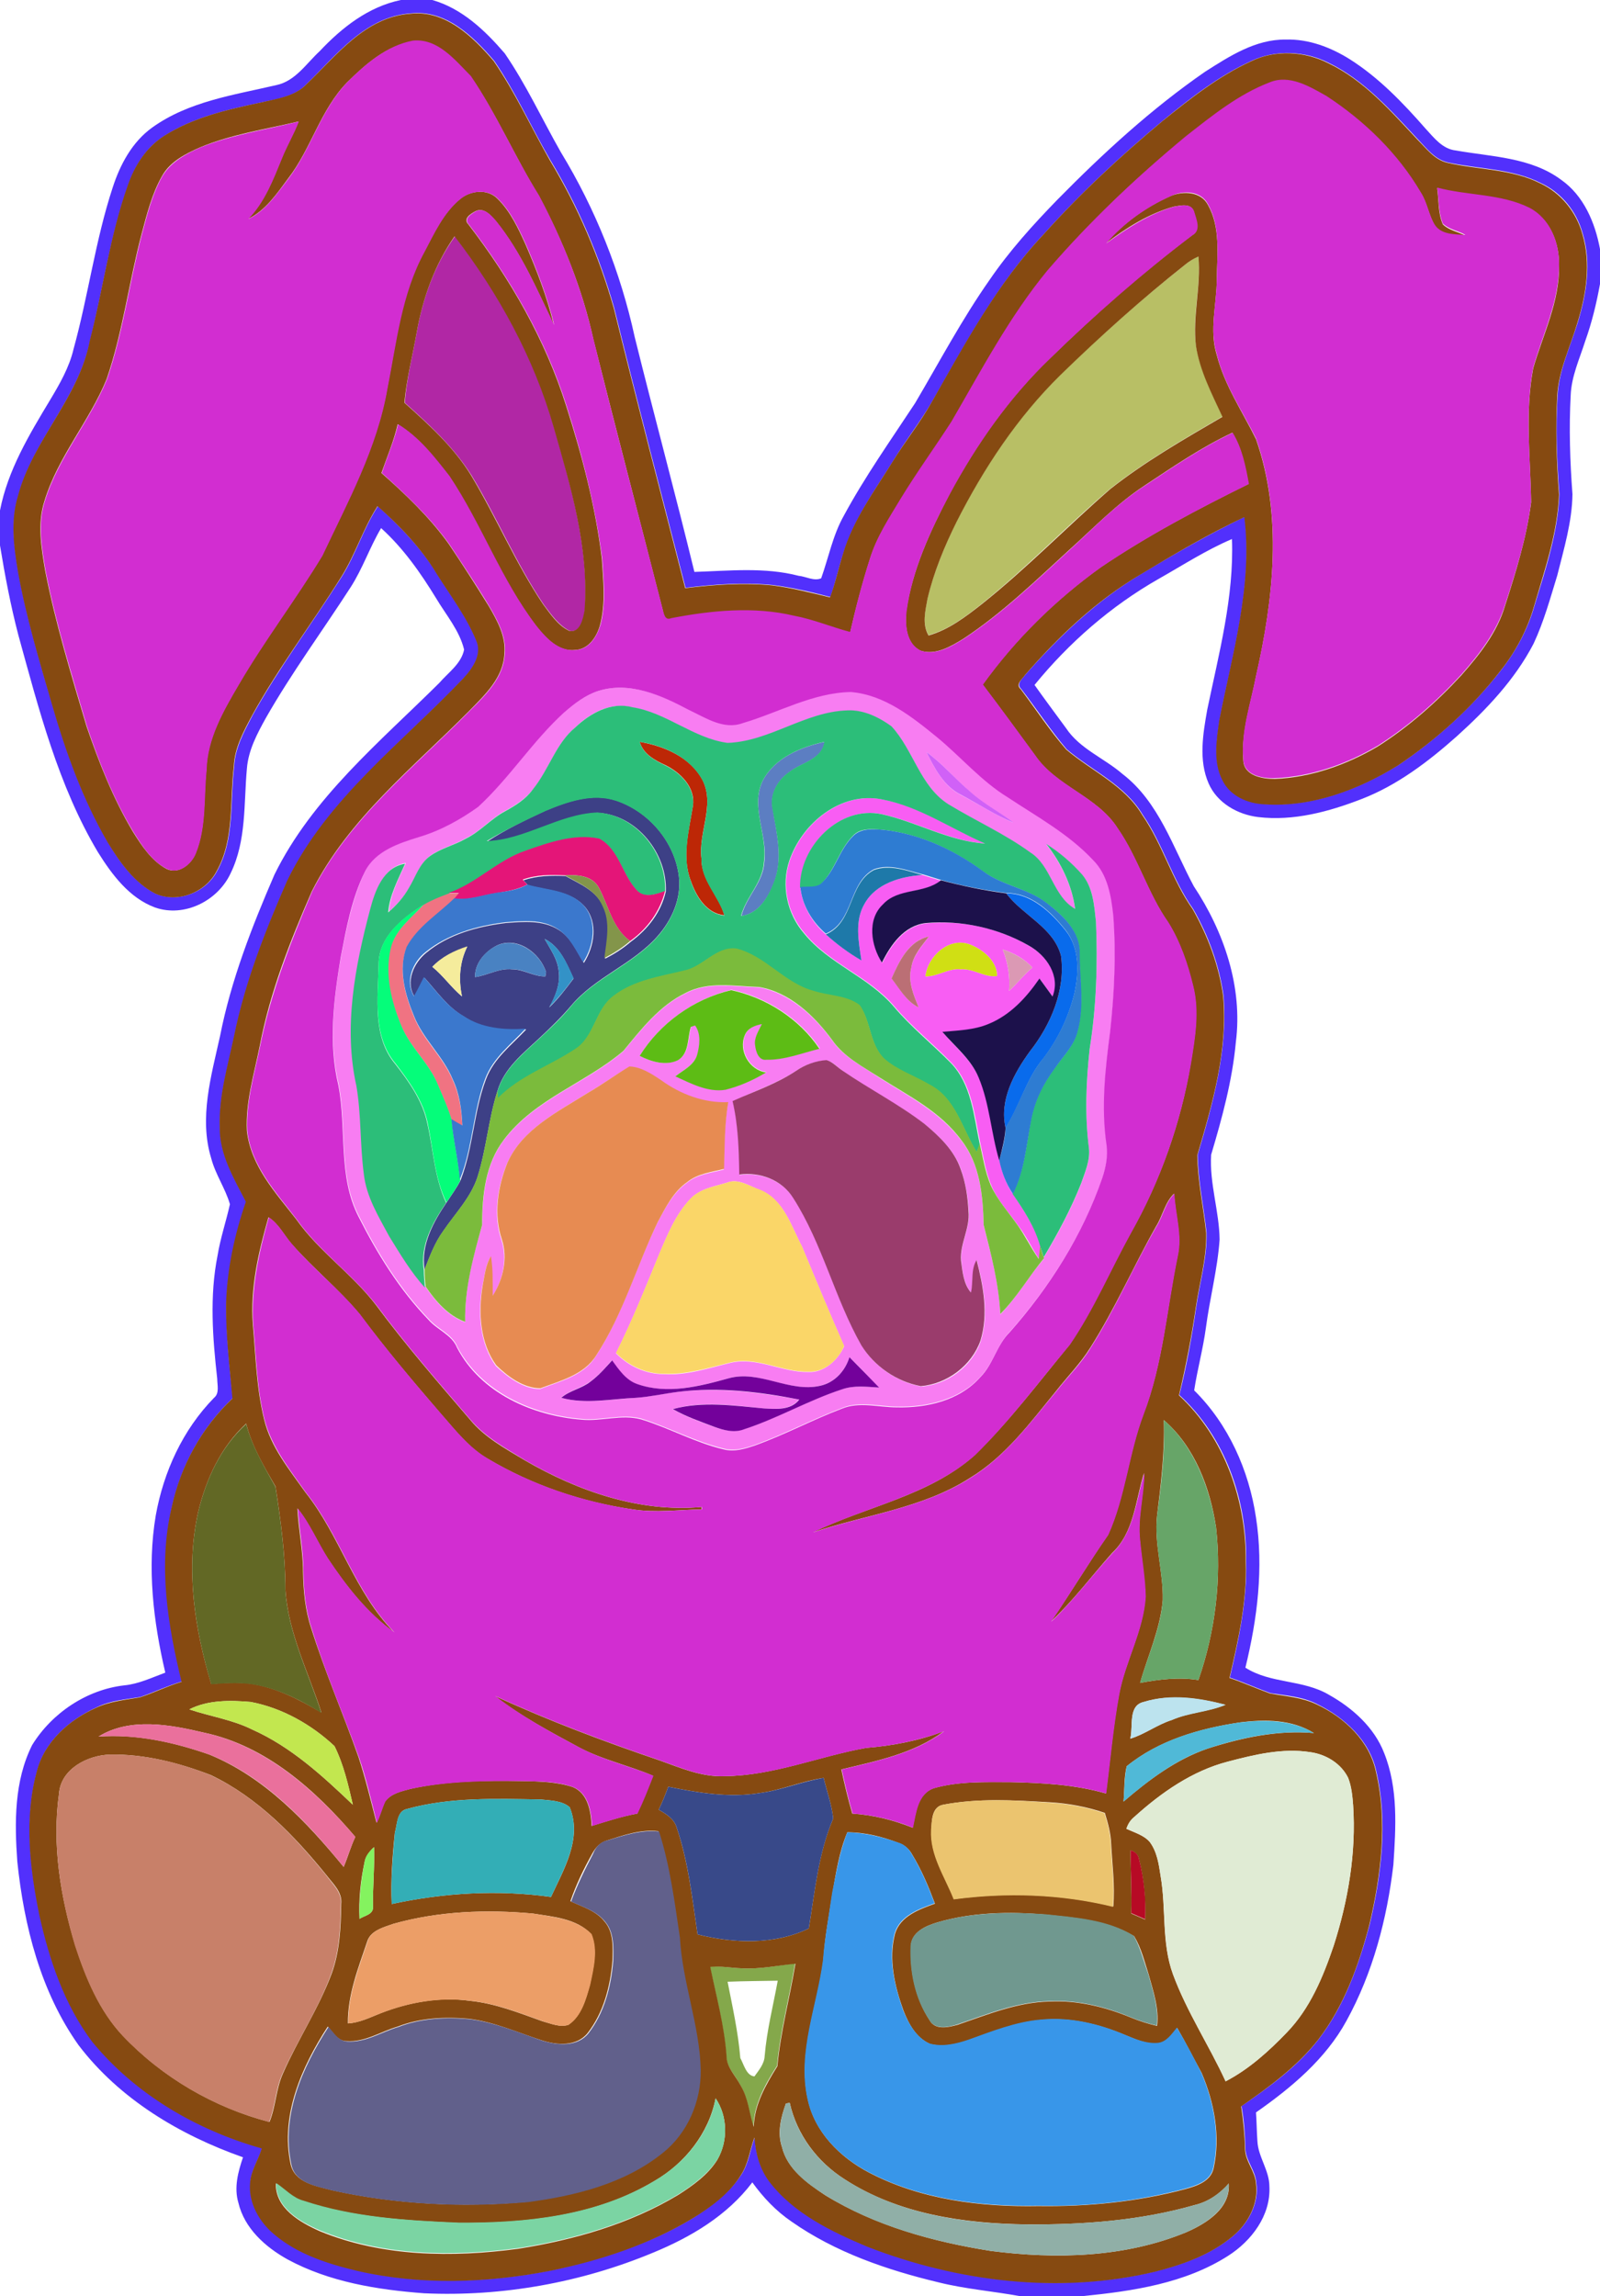 <?xml version="1.0" standalone="no"?>
<svg version="1.1" id="Layer_1" xmlns="http://www.w3.org/2000/svg" xmlns:xlink="http://www.w3.org/1999/xlink" x="0px" y="0px" viewBox="0 0 453 650" style="enable-background:new 0 0 453 650;" xml:space="preserve">
<style type="text/css">
	.st0{fill:#F0027E;}
	.st1{fill:#FFFFFF;}
	.st2{fill:#CC9965;}
	.st3{fill:#8A654A;}
	.st4{fill:#593D1B;}
</style>
<g>
	<g id="_x23_f0027eff">
		<path class="st0" d="M113.5,0h8.9c8.4,2.4,14.9,8.6,20.5,15.1c6.1,8.9,10.6,18.7,15.9,28c9.8,16.1,16.9,33.9,20.9,52.3&#10;&#9;&#9;&#9;c5.5,22.2,11.5,44.3,16.9,66.5c9.8-0.3,19.9-1.4,29.5,1.1c2.1,0.2,4.4,1.6,6.4,0.7c2.1-5.9,3.3-12.2,6.4-17.7&#10;&#9;&#9;&#9;c6-11.1,13.3-21.4,20.2-31.9c6.9-11.7,13.3-23.8,21.1-34.9c5.6-8.2,12.3-15.6,19.2-22.7c12.9-13.1,26.6-25.7,41.8-36.2&#10;&#9;&#9;&#9;c6.9-4.4,14.3-9.2,22.8-9.1c6.5-0.2,12.8,2.2,18.2,5.6c8.2,5.2,15,12.3,21.4,19.6c2.4,2.6,4.8,5.8,8.6,6.2&#10;&#9;&#9;&#9;c10.1,1.8,21.2,1.9,29.8,8.3c6.4,4.5,9.6,12.1,11,19.6v9.9c-1,5.5-2.3,10.9-4.2,16.2c-1.6,5-3.9,10-4.1,15.3&#10;&#9;&#9;&#9;c-0.5,9.3-0.2,18.7,0.5,28c-0.1,7.8-2.4,15.4-4.3,23c-2,6.5-3.8,13.1-6.7,19.3c-5.3,10.2-13.3,18.6-21.7,26.2&#10;&#9;&#9;&#9;c-8.1,7.2-16.9,13.9-27,17.8c-9.3,3.6-19.3,6.3-29.3,5.1c-5.8-0.7-11.6-4-14-9.5c-2.9-6.6-1.6-14.1-0.4-20.9&#10;&#9;&#9;&#9;c3.3-15.9,7.6-31.9,7-48.3c-7.3,3.1-13.9,7.4-20.8,11.3c-13.5,7.7-25.3,18-35.1,30c2.9,4.1,5.9,8.1,8.9,12.2&#10;&#9;&#9;&#9;c3.9,5.9,10.8,8.5,16,13c10.3,7.9,14.3,20.8,20.2,31.8c8.5,12.8,13.9,28.5,11.9,44.1c-1,10.9-3.9,21.5-7,31.9&#10;&#9;&#9;&#9;c-0.5,8.1,2.3,16,2.4,24c-0.6,8.5-2.8,16.7-3.9,25.1c-0.8,5.9-2.4,11.7-3.3,17.6c9.7,9.6,15.5,22.6,17.5,36&#10;&#9;&#9;&#9;c2.2,14.2,0.4,28.6-3,42.5c7.2,4.6,16.3,3.3,23.7,7.7c6.6,3.7,12.8,9.2,15.6,16.5c4,10,3.3,21,2.6,31.6&#10;&#9;&#9;&#9;c-1.8,15.3-5.8,30.6-13.3,44.2c-5.9,10.8-15.6,18.9-25.6,25.9c0.2,2.7,0.2,5.4,0.4,8.1c0.2,4.5,3.4,8.3,3.4,12.9&#10;&#9;&#9;&#9;c0.4,8.2-5.1,15.4-11.7,19.6c-12.2,7.8-27,10-41.2,11.4h-17.8c-7.6-1.4-15.4-2-23-3.9c-14.6-3.5-29.2-8.5-41.6-17.2&#10;&#9;&#9;&#9;c-4.4-3-8-6.8-11.1-11.1c-7.1,9.4-17.4,15.5-28.1,19.9c-20.4,8.5-42.8,12.5-64.8,11.5c-13.3-1-26.9-3.2-38.7-9.6&#10;&#9;&#9;&#9;c-6.3-3.5-12.2-8.8-13.9-16c-1.3-4.3-0.1-8.8,1.3-12.9c-17.9-6.3-35-16.5-46.6-31.8C11.5,563.8,6.8,545.2,4.9,527&#10;&#9;&#9;&#9;c-0.8-11.1-0.9-22.8,4.2-33c5.6-9.1,15.5-15.7,26.1-16.9c4.1-0.4,7.8-2.2,11.6-3.6c-3.4-14.5-5.2-29.7-2.7-44.5&#10;&#9;&#9;&#9;c2.2-12.3,7.6-24.2,16.5-33.3c1.6-1.3,0.9-3.6,0.9-5.4c-1.3-11.6-2.2-23.4,0.1-34.9c0.8-4.9,2.4-9.6,3.5-14.5&#10;&#9;&#9;&#9;c-1.3-4.5-4.1-8.4-5.3-13c-3.5-11.4,0-23.3,2.5-34.6c3.1-15.8,9-30.9,15.4-45.7c10.7-21.8,29.8-37.5,46.7-54.3&#10;&#9;&#9;&#9;c2.5-2.9,6.2-5.4,7-9.4c-1.3-5.4-5.1-9.8-7.9-14.5c-4.4-7.2-9.3-14.2-15.6-19.9c-3.2,5.4-5.2,11.4-8.6,16.7&#10;&#9;&#9;&#9;c-8,12.4-16.7,24.2-24,37c-2.5,4.5-5,9.2-5.4,14.4c-0.9,9.9-0.1,20.4-4.6,29.6c-3.6,7.8-13.1,12.6-21.4,9.7&#10;&#9;&#9;&#9;c-7.3-2.7-12.2-9.3-16.2-15.7C16.5,222.4,11,200.8,5.2,179.8C3,171.4,1.4,162.9,0,154.4v-9.9c2.2-11.4,8.3-21.5,14.2-31.3&#10;&#9;&#9;&#9;c2.7-4.5,5.4-9.2,6.6-14.3C25,83.7,27,68,31.9,53.1c2.1-6.5,5.5-12.9,11.2-17c10.3-7.4,23.1-9.2,35.1-12c5.4-1.1,8.5-6.1,12.3-9.6&#10;&#9;&#9;&#9;C96.8,7.8,104.3,1.9,113.5,0 M86.8,23.8c-3.3,3.6-8.3,4.2-12.8,5.2c-9.5,2-19.3,4.2-27.5,9.5c-5,3.1-8.3,8.4-10.2,13.9&#10;&#9;&#9;&#9;c-5.1,14.3-7.1,29.4-10.8,44.1c-3.2,16.1-16.1,28-20.3,43.8c-2.2,7.1-1.2,14.6,0,21.7c2.3,12.7,6,25.1,9.6,37.4&#10;&#9;&#9;&#9;c3.9,13.5,8.7,26.9,15.8,39.1c3.4,5.7,7.5,11.4,13.5,14.5c6.4,2.7,14.3-0.4,17.4-6.5c5-9,3.6-19.7,4.8-29.5&#10;&#9;&#9;&#9;c0.2-5.2,2.8-9.9,5.2-14.5c7.5-13.5,16.8-25.9,25.1-39c4.1-6.4,6.2-13.8,10.4-20.2c6.3,5.7,12.3,11.9,16.7,19.1&#10;&#9;&#9;&#9;c3.9,6.2,8.4,12.1,11.2,18.9c1.8,4-1.1,8-3.7,10.8c-17.4,18.3-38.5,34.1-49.8,57.2c-6.2,14.2-11.9,28.6-15,43.8&#10;&#9;&#9;&#9;c-1.8,8.6-4.4,17.1-4.1,26c-0.1,7.7,4,14.5,7.4,21.1c-3.1,9.3-5.3,19-5.6,28.8c-0.1,9,0.9,17.9,1.8,26.8&#10;&#9;&#9;&#9;c-8.7,8.2-14.7,19.1-17.2,30.8c-3.8,16.4-1.1,33.3,2.8,49.4c-4,1.2-7.8,3-11.8,4.4c-4.2,0.7-8.5,1-12.3,2.9&#10;&#9;&#9;&#9;c-7.7,3.5-14.8,9.7-16.9,18.1c-3.6,13.2-2,27.3,0.7,40.5c2.8,12.7,7.1,25.5,15,36c12.2,14.9,29.6,25,48,30.2&#10;&#9;&#9;&#9;c-1,3.3-3.1,6.3-3.3,9.8c-0.5,5.6,2.6,11,6.8,14.5c6.7,5.7,15.3,8.3,23.7,10.4c18,4.1,36.7,3.4,54.7-0.1c14-3,27.8-7.4,40.1-14.8&#10;&#9;&#9;&#9;c5.2-3.3,10.3-7.1,13.7-12.3c2.1-3.2,2.5-7.1,3.8-10.6c0.2,4.4,1.5,8.9,4.2,12.5c6.9,9,17.5,14.1,27.7,18.4&#10;&#9;&#9;&#9;c25.7,10,54.5,13.5,81.5,7.1c7.9-2,15.8-4.8,22.1-10.1c4.3-3.6,7.3-9.2,6.5-14.9c-0.2-3.6-3.1-6.4-3.1-9.9c-0.1-4-0.4-8-1.1-11.9&#10;&#9;&#9;&#9;c8-5.5,16-11.3,21.9-19c7.3-9.5,11.3-20.9,14.4-32.4c3.3-14.1,5.2-29,1.9-43.2c-1.8-8.8-9-15.4-16.8-19.2&#10;&#9;&#9;&#9;c-4.1-2.1-8.7-2.4-13.2-3.1c-3.9-1.4-7.6-3.1-11.5-4.4c2.5-10.8,4.9-21.7,4.6-32.9c0.3-17.3-5.9-35.2-18.9-47.1&#10;&#9;&#9;&#9;c2-8,3.5-16.2,4.7-24.4c1-7.2,3.2-14.3,3-21.6c-0.8-7.3-2.4-14.6-2.5-22c4.3-14.6,8.6-29.7,7.3-45.1c-1.2-8.6-4.3-17-8.6-24.5&#10;&#9;&#9;&#9;c-5.9-8.3-8.5-18.3-14.3-26.7c-5-8.4-14.3-12.4-21.5-18.5c-4.6-5.4-8.5-11.4-12.9-17.1c-1.5-1.4,0.4-2.9,1.2-4&#10;&#9;&#9;&#9;c9.5-10.8,20.1-20.9,32.6-28.4c9.6-5.8,19.4-11.4,29.5-16.3c2.4,19.4-3.4,38.6-7.1,57.5c-0.8,5.6-1.8,11.8,0.9,17&#10;&#9;&#9;&#9;c2.2,4.4,7.2,6.5,11.9,6.8c13.4,0.9,26.5-4.1,37.8-11c11-7.4,21-16.5,29.1-26.9c4.3-5.5,7.6-11.7,9.5-18.4&#10;&#9;&#9;&#9;c3.1-10.2,6.6-20.6,7-31.4c-0.7-9.3-1.1-18.7-0.5-28c0.4-7.2,3.6-13.8,5.7-20.6c2.5-8.1,3.9-17,1.4-25.2&#10;&#9;&#9;&#9;c-1.7-6.2-6-11.6-11.9-14.3c-8.1-4.1-17.5-3.9-26.2-5.8c-3.7-0.8-6-3.9-8.5-6.5c-7.6-8.1-15.2-16.8-25.3-21.7&#10;&#9;&#9;&#9;c-6.7-3.4-15-3.8-21.8-0.6c-9.2,4.2-17.3,10.5-25.1,16.9c-12,10-23.4,20.6-33.8,32.2c-13.1,13.9-22.1,30.9-31.6,47.4&#10;&#9;&#9;&#9;c-3.4,5.8-7.6,11.1-11.1,16.9c-5.2,8.3-11.1,16.5-14,26c-1.4,4.1-2.2,8.3-3.7,12.4c-5.4-1.4-10.8-2.7-16.4-3.4&#10;&#9;&#9;&#9;c-8.2-0.8-16.5-0.2-24.6,0.8c-6.8-26.4-13.7-52.7-20.2-79.2c-4.2-14.7-10.2-28.8-18.1-41.9c-5.4-9.3-9.8-19.2-15.9-28.1&#10;&#9;&#9;&#9;c-6-7-13.8-14.6-23.8-13.4C103.3,4.8,95.2,15.7,86.8,23.8z" style="fill:#5230fc"/>
		<path class="st0" d="M118,94c1.7-9.6,5.1-19.1,10.8-27.1c12.6,16.1,22.5,34.4,28.1,54.2c4.8,16.8,9.9,34.1,8.7,51.7&#10;&#9;&#9;&#9;c-0.3,2.3-1.2,6.4-4.3,5.8c-3.2-1.6-5.3-4.7-7.4-7.5c-7.8-11.6-13.2-24.6-20.4-36.5c-5-8-12-14.4-18.9-20.6&#10;&#9;&#9;&#9;C115.1,107.3,116.8,100.7,118,94z" style="fill:#b127a5"/>
		<path class="st0" d="M335.7,74.8c1.1-0.9,2.3-1.6,3.6-2.3c0.8,8.5-1.8,16.9-0.7,25.3c1.2,7.1,4.5,13.6,7.5,20.1&#10;&#9;&#9;&#9;c-10.8,6.3-21.8,12.6-31.7,20.4c-12.4,10.6-23.7,22.4-36.4,32.6c-4.6,3.6-9.3,7.3-15.1,8.9c-1.9-3.2-0.9-7-0.3-10.4&#10;&#9;&#9;&#9;c1.8-7.5,4.8-14.7,8.2-21.7c7.7-15.2,17.2-29.6,29.4-41.6C311.5,95.1,323.3,84.6,335.7,74.8z" style="fill:#b8bf65"/>
		<path class="st0" d="M210,557.2c5.1,0.3,10.1-0.8,15.1-1.4c-1.6,9.7-4.2,19.2-5.1,29c-3.3,5.2-6.5,10.8-6.7,17.2&#10;&#9;&#9;&#9;c-1.3-3.9-1.5-8.1-3.7-11.7c-1.3-2.8-4-5.1-4-8.4c-0.6-8.5-2.9-16.8-4.6-25.2C204.1,556.5,207,557.1,210,557.2 M206,561&#10;&#9;&#9;&#9;c1.4,7.2,3,14.3,3.6,21.6c1,1.8,1.7,5,4,5.2c1.2-1.7,2.8-3.5,2.9-5.8c0.6-7.2,2.4-14.2,3.7-21.3C215.5,560.8,210.8,560.8,206,561z&#10;&#9;&#9;&#9;" style="fill:#84a84b"/>
	</g>
	<g id="_x23_000000ff">
		<path d="M86.8,23.8c8.5-8.1,16.5-18.9,29.2-19.9c10-1.2,17.8,6.4,23.8,13.4c6.1,8.9,10.6,18.8,15.9,28.1&#10;&#9;&#9;&#9;c7.9,13.1,13.9,27.2,18.1,41.9c6.5,26.4,13.4,52.8,20.2,79.2c8.2-1,16.4-1.6,24.6-0.8c5.5,0.7,11,2.1,16.4,3.4&#10;&#9;&#9;&#9;c1.5-4,2.4-8.3,3.7-12.4c2.8-9.5,8.8-17.6,14-26c3.5-5.7,7.8-11,11.1-16.9c9.4-16.5,18.5-33.5,31.6-47.4&#10;&#9;&#9;&#9;c10.4-11.6,21.8-22.2,33.8-32.2c7.8-6.3,15.9-12.7,25.1-16.9c6.8-3.3,15.1-2.8,21.8,0.6c10.2,4.9,17.7,13.6,25.3,21.7&#10;&#9;&#9;&#9;c2.5,2.5,4.8,5.7,8.5,6.5c8.7,2,18.1,1.7,26.2,5.8c5.8,2.7,10.2,8.1,11.9,14.3c2.5,8.3,1.1,17.2-1.4,25.2&#10;&#9;&#9;&#9;c-2,6.8-5.3,13.4-5.7,20.6c-0.5,9.3-0.2,18.7,0.5,28c-0.4,10.8-4,21.1-7,31.4c-1.9,6.7-5.2,13-9.5,18.4&#10;&#9;&#9;&#9;c-8.1,10.5-18.1,19.5-29.1,26.9c-11.2,6.9-24.4,11.9-37.8,11c-4.7-0.2-9.7-2.3-11.9-6.8c-2.7-5.2-1.7-11.4-0.9-17&#10;&#9;&#9;&#9;c3.7-18.9,9.5-38.1,7.1-57.5c-10.2,4.8-19.9,10.5-29.5,16.3c-12.5,7.4-23.1,17.5-32.6,28.4c-0.8,1.2-2.8,2.6-1.2,4&#10;&#9;&#9;&#9;c4.3,5.7,8.2,11.7,12.9,17.1c7.2,6.1,16.5,10.1,21.5,18.5c5.8,8.4,8.4,18.4,14.3,26.7c4.3,7.6,7.4,15.9,8.6,24.5&#10;&#9;&#9;&#9;c1.4,15.4-3,30.5-7.3,45.1c0.1,7.4,1.7,14.6,2.5,22c0.2,7.3-2,14.4-3,21.6c-1.2,8.2-2.8,16.3-4.7,24.4&#10;&#9;&#9;&#9;c12.9,11.9,19.1,29.8,18.9,47.1c0.4,11.2-2.1,22.1-4.6,32.9c3.9,1.3,7.6,3,11.5,4.4c4.4,0.8,9.1,1.1,13.2,3.1&#10;&#9;&#9;&#9;c7.9,3.7,15,10.4,16.8,19.2c3.3,14.2,1.4,29.1-1.9,43.2c-3,11.4-7.1,22.9-14.4,32.4c-6,7.7-14,13.5-21.9,19&#10;&#9;&#9;&#9;c0.6,3.9,1,7.9,1.1,11.9c0,3.6,2.9,6.4,3.1,9.9c0.8,5.7-2.2,11.3-6.5,14.9c-6.3,5.3-14.2,8.1-22.1,10.1c-27,6.4-55.8,2.9-81.5-7.1&#10;&#9;&#9;&#9;c-10.2-4.3-20.8-9.4-27.7-18.4c-2.7-3.6-3.9-8-4.2-12.5c-1.3,3.5-1.7,7.4-3.8,10.6c-3.3,5.3-8.5,9.1-13.7,12.3&#10;&#9;&#9;&#9;c-12.3,7.4-26.1,11.9-40.1,14.8c-18,3.5-36.7,4.2-54.7,0.1c-8.4-2-17-4.7-23.7-10.4c-4.2-3.5-7.3-8.9-6.8-14.5&#10;&#9;&#9;&#9;c0.2-3.5,2.3-6.5,3.3-9.8c-18.4-5.2-35.8-15.3-48-30.2c-7.9-10.5-12.2-23.3-15-36c-2.7-13.3-4.3-27.3-0.7-40.5&#10;&#9;&#9;&#9;c2.1-8.4,9.2-14.7,16.9-18.1c3.9-1.8,8.2-2.2,12.3-2.9c4-1.3,7.8-3.2,11.8-4.4c-3.9-16.1-6.7-33-2.8-49.4&#10;&#9;&#9;&#9;c2.5-11.7,8.5-22.6,17.2-30.8C65,386.9,63.9,378,64,369c0.3-9.8,2.4-19.5,5.6-28.8c-3.4-6.6-7.5-13.4-7.4-21.1&#10;&#9;&#9;&#9;c-0.3-8.9,2.3-17.4,4.1-26c3.1-15.2,8.8-29.6,15-43.8c11.3-23.2,32.4-38.9,49.8-57.2c2.6-2.8,5.5-6.8,3.7-10.8&#10;&#9;&#9;&#9;c-2.8-6.8-7.3-12.7-11.2-18.9c-4.4-7.3-10.4-13.5-16.7-19.1c-4.1,6.3-6.3,13.8-10.4,20.2c-8.2,13.1-17.6,25.4-25.1,39&#10;&#9;&#9;&#9;c-2.4,4.5-5,9.2-5.2,14.5c-1.2,9.8,0.2,20.5-4.8,29.5c-3.1,6.1-11,9.3-17.4,6.5c-6-3.1-10.1-8.9-13.5-14.5&#10;&#9;&#9;&#9;c-7.1-12.2-11.9-25.6-15.8-39.1c-3.6-12.4-7.3-24.7-9.6-37.4c-1.2-7.2-2.2-14.6,0-21.7c4.2-15.8,17.2-27.6,20.3-43.8&#10;&#9;&#9;&#9;c3.8-14.7,5.7-29.8,10.8-44.1c1.9-5.5,5.2-10.7,10.2-13.9c8.3-5.3,18-7.5,27.5-9.5C78.5,27.9,83.5,27.3,86.8,23.8 M98.3,23.3&#10;&#9;&#9;&#9;c-7.6,7.8-10.2,18.8-16.7,27.2c-3.2,4.3-6.4,9.1-11.4,11.5c4.7-4.8,7.1-11.2,9.6-17.3c1.4-3.5,3.4-6.8,4.7-10.3&#10;&#9;&#9;&#9;c-9.3,2.2-18.9,3.6-27.8,7.3c-4.1,1.8-8.5,4-10.8,8.1c-2.9,5.1-4.3,10.8-5.8,16.4c-3.6,13.6-5.3,27.7-9.9,41.1&#10;&#9;&#9;&#9;c-4.9,12-13.8,22-17.6,34.5c-2.1,6.4-0.9,13.3,0.2,19.8c2.9,14.9,7.4,29.5,11.7,44c3.5,10.2,7.5,20.4,13.1,29.8&#10;&#9;&#9;&#9;c2.5,4,5.3,8.3,9.6,10.6c3.4,1.6,7-1.4,8.2-4.5c3-7.4,2.2-15.6,3-23.5c0.2-8.9,4.8-16.8,9.2-24.3c7.3-12.5,16.1-24,23.6-36.4&#10;&#9;&#9;&#9;c7.2-15.3,15.5-30.5,18.4-47.3c2.6-13.1,3.9-26.8,10.5-38.7c2.8-5.3,5.4-11.1,10.2-15c2.9-2.4,7.7-2.9,10.5-0.1&#10;&#9;&#9;&#9;c3.7,3.6,5.9,8.4,8,13c3.2,7.4,6.1,14.9,8,22.8c-4.8-10.1-9.3-20.6-16.4-29.4c-1.4-1.6-3.4-4-5.8-2.8c-1.3,0.7-3.6,2.1-2,3.7&#10;&#9;&#9;&#9;c11.9,15.5,21.8,32.7,27.7,51.4c4.5,14.1,8.3,28.5,10.1,43.3c0.4,6.2,1.1,12.6-0.5,18.7c-0.9,3.3-3.2,6.9-7,7.1&#10;&#9;&#9;&#9;c-4.8,0.6-8.4-3.4-11.1-6.8c-10-13-15.6-28.8-24.6-42.4c-4.3-5.4-8.7-11.1-14.6-14.7c-1.1,4.8-3,9.2-4.6,13.8&#10;&#9;&#9;&#9;c6.9,6.1,13.6,12.5,19,20c3.9,5.8,7.7,11.7,11.4,17.7c2.4,4.1,4.9,8.6,4.4,13.5c-0.3,6.7-5.4,11.5-9.8,16&#10;&#9;&#9;&#9;c-15.9,16.1-34.3,30.6-44.7,51.2c-6.2,14.2-11.9,28.7-14.8,44c-1.6,7.9-4,15.7-3.6,23.8c1.1,10,8.1,17.5,14,25.1&#10;&#9;&#9;&#9;c6.4,9.1,15.9,15.5,22.6,24.3c8.3,11.2,17.5,21.8,26.6,32.4c4.1,5,10,8.2,15.5,11.5c15,8.7,32.4,14.8,50,13.2c0,0.2,0,0.5,0,0.7&#10;&#9;&#9;&#9;c-6.5,0.1-12.9,1-19.4,0c-14.5-2.1-28.6-6.9-41.2-14.4c-5.4-3.1-9.2-8.2-13.3-12.8c-7.9-9.2-15.7-18.4-22.9-28.1&#10;&#9;&#9;&#9;c-5.9-7.1-13.1-12.9-19.2-19.8c-2.2-2.5-3.7-5.8-6.6-7.6c-2.8,9.8-5.2,20-4.4,30.4c0.8,9,1,18,3.2,26.9&#10;&#9;&#9;&#9;c1.9,7.8,7.1,14.1,11.7,20.6c9.8,12.3,13.9,28.3,25.1,39.6c-7.7-5.5-13.6-13.1-18.8-20.9c-3-4.7-5.1-9.9-8.6-14.2&#10;&#9;&#9;&#9;c0.3,6,1.6,12,1.6,18c0.1,5.4,0.6,10.8,2.3,15.9c3.9,12.4,9.1,24.3,13.4,36.5c2,6.1,3.5,12.4,5.1,18.6c1-1.9,1.5-4,2.4-6&#10;&#9;&#9;&#9;c1.7-2.3,4.6-2.9,7.2-3.6c10.4-2.3,21.2-2.4,31.8-2.2c4.8,0.1,9.7,0.2,14.2,1.7c4.3,1.8,5.1,6.9,5.3,11c4.2-1.3,8.5-2.7,12.9-3.5&#10;&#9;&#9;&#9;c1.6-3.5,3-7.1,4.5-10.7c-6.8-2.9-14.2-4.5-20.7-7.9c-8.3-4.5-16.7-8.9-24.1-14.7c15.2,7,30.9,12.9,46.8,18.3&#10;&#9;&#9;&#9;c5.9,2.1,11.8,4.7,18.2,4.4c13.8-0.1,26.7-5.6,40.1-8c7.5-0.6,14.9-2,22-4.7c-8.4,6.3-19,8.4-29,10.8c0.9,4.2,1.9,8.4,3.1,12.5&#10;&#9;&#9;&#9;c5.9,0.4,11.6,1.8,17.1,4c0.9-4.1,1.3-9.6,6-11.2c7.1-2,14.5-1.7,21.8-1.7c9,0.2,18.2,0.7,26.9,3.2c1.2-9.3,2-18.7,3.7-28&#10;&#9;&#9;&#9;c1.8-9.5,6.9-18,7.5-27.7c-0.2-5.4-1.1-10.7-1.6-16.1c-0.7-6.4,1.2-12.6,1.2-18.9c-2.4,7.7-2.8,16.8-9,22.6&#10;&#9;&#9;&#9;c-5.8,6.5-11,13.5-17.4,19.5c5.6-8.1,10.6-16.5,16.2-24.6c4.9-10.9,5.8-23,10-34.1c5.6-14.4,6.6-29.9,9.7-44.9&#10;&#9;&#9;&#9;c1.3-5.9-0.7-11.7-1-17.6c-2.6,2.5-3.2,6.3-5.1,9.3c-6.4,11.3-11.6,23.3-18.6,34.3c-2.8,4.5-6.5,8.2-9.7,12.3&#10;&#9;&#9;&#9;c-7.3,8.9-14.3,18.5-24.4,24.6c-13.4,8.6-29.6,10.4-44.5,15.4c15.2-7.4,32.9-10.3,45.9-21.9c9.8-9.6,18.1-20.6,26.8-31.2&#10;&#9;&#9;&#9;c6.8-10,11.5-21.1,17.3-31.6c8.4-14.8,14.2-31.2,17-48c1.2-7.3,2.5-14.9,0.6-22.2c-1.6-6.2-3.6-12.4-7-17.8&#10;&#9;&#9;&#9;c-5.8-8.3-8.5-18.3-14.3-26.6c-5.7-9.1-17.4-11.8-23.4-20.7c-4.9-6.7-9.8-13.4-14.8-20c9.2-12.8,20.6-24,33.4-33.2&#10;&#9;&#9;&#9;c13.3-9,27.5-16.5,41.9-23.6c-1-5-1.9-10.1-4.6-14.5c-8.7,4.1-16.6,9.5-24.6,14.8c-8,5.2-14.6,12.1-21.6,18.4&#10;&#9;&#9;&#9;c-9.6,8.8-19,17.9-29.9,25.1c-3.6,2.2-7.9,4.8-12.2,3.4c-4.1-2-4.4-7.3-4-11.3c1.7-11.7,6.8-22.6,12.2-33&#10;&#9;&#9;&#9;c7.6-14.1,16.9-27.4,28.5-38.5c12.7-12.4,26-24.1,40.2-34.8c2.5-1.4,1-4.6,0.5-6.7c-0.8-2.5-3.8-1.7-5.7-1.4&#10;&#9;&#9;&#9;c-7.1,2-13.4,6-19.2,10.4c5-5.8,11.3-10.3,18.3-13.4C335,54,340,54.2,342,58c3.6,6.4,2.6,14,2.5,21.1c0,7.1-2.2,14.4,0,21.4&#10;&#9;&#9;&#9;c2.2,8.6,7.2,15.9,11.1,23.8c7.6,21.7,5,45.2,0,67.2c-1.5,7.8-4.2,15.6-3.6,23.6c0.1,4.5,5.3,5.4,8.9,5.4&#10;&#9;&#9;&#9;c10.3-0.4,20.4-4,29.2-9.2c8.8-5.6,16.7-12.6,23.7-20.2c5.1-5.8,10.1-12.1,12.3-19.6c3.1-9.6,6.1-19.3,7.4-29.3&#10;&#9;&#9;&#9;c-0.2-12.6-1.8-25.4,0.6-38c2.8-9.6,7.5-18.9,7.3-29.1c0.1-6.3-2.5-13.1-8.4-16.1c-8.1-4.1-17.5-3.4-26.1-5.7&#10;&#9;&#9;&#9;c0.5,3.4,0.2,7,1.6,10.2c1.7,1.7,4.3,2.1,6.4,3.2c-3.1-0.1-6.8,0-8.7-2.9c-1.7-2.8-2.1-6.3-3.9-9.1c-6.5-11.1-16-20.3-26.7-27.3&#10;&#9;&#9;&#9;c-4.8-2.6-10.5-6.2-16.1-3.9c-8.9,3.4-16.4,9.5-23.8,15.3c-14,11.5-27.3,24.1-39.1,37.9c-10.8,13.1-18.7,28.2-27.2,42.8&#10;&#9;&#9;&#9;c-4.7,7.3-9.7,14.3-14.3,21.7c-3.3,5.5-6.9,10.9-8.8,17.1c-2.2,6.9-4,13.8-5.6,20.8c-5.3-1.4-10.4-3.6-15.9-4.6&#10;&#9;&#9;&#9;c-11.5-2.7-23.4-1.5-34.8,0.7c-1.8,0.9-2.1-1.4-2.4-2.6c-6.5-25.5-13.2-51-19.6-76.5c-3.1-14.2-8.6-27.8-15.4-40.6&#10;&#9;&#9;&#9;c-6.8-11-11.9-23-19.3-33.8c-4.5-4.5-9.3-10.7-16.4-10C109.5,12.9,103.6,18.1,98.3,23.3 M118,94c-1.2,6.7-2.9,13.3-3.5,20&#10;&#9;&#9;&#9;c6.9,6.2,14,12.6,18.9,20.6c7.2,12,12.6,24.9,20.4,36.5c2.1,2.8,4.2,6,7.4,7.5c3.1,0.6,3.9-3.6,4.3-5.8&#10;&#9;&#9;&#9;c1.3-17.7-3.9-34.9-8.7-51.7c-5.6-19.7-15.6-38-28.1-54.2C123.1,74.9,119.7,84.4,118,94 M335.7,74.8&#10;&#9;&#9;&#9;c-12.4,9.8-24.2,20.4-35.5,31.4c-12.2,12-21.7,26.4-29.4,41.6c-3.4,6.9-6.4,14.1-8.2,21.7c-0.6,3.4-1.6,7.2,0.3,10.4&#10;&#9;&#9;&#9;c5.7-1.6,10.5-5.3,15.1-8.9c12.8-10.2,24.1-21.9,36.4-32.6c9.9-7.8,20.9-14.1,31.7-20.4c-3-6.5-6.4-13-7.5-20.1&#10;&#9;&#9;&#9;c-1-8.5,1.5-16.9,0.7-25.3C338,73.2,336.8,73.9,335.7,74.8 M329.5,402c0.3,9-0.8,18.1-1.9,27c-0.9,8,1.8,15.9,1.6,24&#10;&#9;&#9;&#9;c-0.7,8.2-4.2,15.6-6.4,23.4c5.4-1,11-1.7,16.5-0.8c4.8-13.8,6.6-28.7,5-43.2C342.6,421.2,338.3,409.6,329.5,402 M56.1,428.1&#10;&#9;&#9;&#9;c-3.6,16.1-1,33,3.7,48.6c3.6-0.3,7.3-0.5,10.9-0.1c7.3,1,14,4.5,20.3,8.2c-3.7-11.5-9.4-22.5-10.2-34.8c0-9.8-1.3-19.5-2.8-29.2&#10;&#9;&#9;&#9;c-3.3-5.7-6.7-11.4-8.3-17.8C62.5,409.6,58.3,418.8,56.1,428.1 M323.8,481.8c-4.5,1-2.9,6.9-3.8,10.4c4.1-1.2,7.6-4,11.8-5.3&#10;&#9;&#9;&#9;c4.9-2.2,10.3-2.3,15.2-4.3C339.5,480.7,331.4,479.5,323.8,481.8 M53.6,483.9c5.9,2,12.2,2.9,17.8,5.7c11,4.9,19.9,13.1,28.5,21.3&#10;&#9;&#9;&#9;c-1.3-5.6-2.6-11.4-5.2-16.6c-6.5-6.1-14.8-10.8-23.7-12.5C65.2,481.3,58.9,481.2,53.6,483.9 M319,500c-0.8,3.2-0.6,6.7-0.9,10&#10;&#9;&#9;&#9;c7.1-6.1,14.8-11.9,23.8-15c9.7-3.1,19.9-5.3,30.1-4.4c-6.3-3.9-13.9-3.9-21-3C339.7,489.3,328.1,492.6,319,500 M27.9,491.6&#10;&#9;&#9;&#9;c10.7-0.8,21.4,1.6,31.4,5.1c15.6,6.4,27.5,19,38,31.8c1.2-2.8,2-5.8,3.3-8.5c-11.3-13.3-25.3-25.8-42.8-29.5&#10;&#9;&#9;&#9;C48.1,488.2,36.8,486.1,27.9,491.6 M347.6,498.7c-10,2.6-18.8,8.7-26.4,15.6c-1.1,0.9-1.8,2.1-2.3,3.4c2.3,1.1,4.9,1.8,6.6,3.7&#10;&#9;&#9;&#9;c2.1,2.8,2.6,6.3,3.1,9.7c1.6,9.2,0.2,18.9,3.5,27.8c3.9,10.6,10.2,20.1,14.9,30.3c6.6-3.4,12.2-8.5,17.3-13.8&#10;&#9;&#9;&#9;c6.6-6.8,10.3-15.8,13.3-24.6c4.1-12.8,6.4-26.3,5.5-39.8c-0.2-2.6-0.5-5.2-1.4-7.7c-2-4.1-6.3-6.7-10.8-7.3&#10;&#9;&#9;&#9;C363.1,494.8,355.2,496.7,347.6,498.7 M16.7,507.8c-2,14.4,0.4,29.1,4.6,42.9c3,9.2,6.8,18.5,13.5,25.6&#10;&#9;&#9;&#9;c11.2,11.8,25.8,20.3,41.5,24.4c1.8-4.4,1.8-9.3,3.8-13.7c4.2-9.6,10.1-18.4,13.8-28.3c2.3-6.3,2.6-13.1,2.7-19.7&#10;&#9;&#9;&#9;c0.4-3.4-2.4-5.8-4.2-8.2c-9.1-11.2-19.5-22-32.7-28.3c-9.1-3.5-18.8-6-28.6-5.8C24.7,496.9,17.2,500.8,16.7,507.8 M215,507.6&#10;&#9;&#9;&#9;c-8.6,1.4-17.3-0.1-25.8-1.8c-0.8,2.2-1.7,4.4-2.7,6.5c2.1,1.2,4.4,2.6,5.1,5.1c3.3,9.8,4.4,20.1,5.9,30.2&#10;&#9;&#9;&#9;c10.3,2.6,21.9,3,31.5-1.7c1.7-10.5,2.7-21.3,6.9-31.1c-0.4-3.9-1.8-7.7-2.7-11.5C227,504.2,221.2,506.8,215,507.6 M115.2,512.1&#10;&#9;&#9;&#9;c-2.9,0.6-2.7,4.4-3.4,6.7c-0.7,6.7-1.2,13.5-0.9,20.2c14.8-3.2,30.1-4.1,45.1-2c3.6-7.8,8.9-16.5,5.3-25.4&#10;&#9;&#9;&#9;c-2.2-1.9-5.5-1.9-8.3-2.2C140.3,509.2,127.5,508.7,115.2,512.1 M267,510.9c-3.2,0.6-3.2,4.5-3.3,7c-0.4,7.2,3.8,13.2,6.4,19.7&#10;&#9;&#9;&#9;c15-2,30.4-1.5,45.1,2.1c0.5-5.9-0.3-11.8-0.6-17.7c-0.1-3-0.9-5.9-1.8-8.8c-5-1.7-10.3-2.7-15.6-3&#10;&#9;&#9;&#9;C287.1,509.6,276.9,509,267,510.9 M171.9,521c-1.9,0.5-3.3,2-4.2,3.7c-2.4,4.3-4.6,8.8-6.2,13.5c3.4,1.6,7.3,2.7,9.7,5.8&#10;&#9;&#9;&#9;c2.6,3,2.3,7.4,2.2,11.1c-0.6,7.2-2.5,14.6-7,20.4c-3.1,3.9-8.7,3.5-13,2.1c-6.8-2.2-13.4-5.2-20.6-6.1&#10;&#9;&#9;&#9;c-6.8-0.6-13.8-0.3-20.2,2.2c-4.8,1.4-9.3,4.5-14.5,4.1c-2.5,0-3.8-2.5-5.3-4.1c-7.4,11.4-13.5,25.2-10.5,39&#10;&#9;&#9;&#9;c1.2,5.3,7.3,6.1,11.6,7.3c18.1,4,36.9,5,55.3,3.3c13.4-1.8,27.4-5.2,38.2-13.9c7.1-5.6,10.9-14.6,10.8-23.5&#10;&#9;&#9;&#9;c-0.3-12.8-5.2-24.8-5.9-37.5c-1.4-10.1-2.8-20.3-5.9-30C181.5,517.8,176.6,519.5,171.9,521 M239.9,518.7&#10;&#9;&#9;&#9;c-2.3,5.5-3.2,11.4-4.2,17.2c-1,6.4-2.2,12.7-2.6,19.1c-1.7,13-7.3,26-4.4,39.2c1.9,9.3,9.1,16.5,17.3,20.8&#10;&#9;&#9;&#9;c14.7,7.7,31.6,9.8,48,9.5c14,0.2,28.1-1.2,41.6-4.8c3.3-0.9,7.2-2.2,8-5.9c2-9,0.2-18.6-3.4-27c-2.3-4.2-4.5-8.6-6.9-12.7&#10;&#9;&#9;&#9;c-1.4,1.7-2.8,4-5.3,4.3c-3.2,0.4-6.2-1-9.2-2.2c-7.5-3.2-15.7-5.2-23.9-4.4c-7.2,0.6-13.9,3.3-20.6,5.7c-3.5,1.2-7.4,2.1-11,1.1&#10;&#9;&#9;&#9;c-3.9-1.7-6-5.6-7.5-9.4c-2.5-6.9-4.3-14.6-2.4-21.8c1.5-5,6.9-6.9,11.3-8.5c-1.8-4.8-3.8-9.6-6.5-14c-0.8-1.5-2.2-2.7-3.8-3.2&#10;&#9;&#9;&#9;C249.7,519.9,244.9,518.7,239.9,518.7 M103.2,527.2c-1.1,5.2-1.7,10.6-1.4,16c1.3-0.9,3.9-1.2,3.8-3.3c-0.1-5.7,0.5-11.3,0.3-17&#10;&#9;&#9;&#9;C104.7,524,103.5,525.4,103.2,527.2 M320.1,523.8c0,6,0.4,11.9,0.2,17.9c1.3,0.6,2.6,1.1,3.9,1.7c0.2-5.7-0.3-11.5-1.7-17&#10;&#9;&#9;&#9;C322.3,525.1,321.4,524.2,320.1,523.8 M111.4,544.6c-2.8,1-6.6,1.9-7.5,5.2c-2.5,7.4-5.5,15-5.4,23c3.3-0.2,6.3-1.7,9.3-2.9&#10;&#9;&#9;&#9;c8-3.1,16.7-4.7,25.2-3.5c7.1,0.7,13.9,3.4,20.6,5.8c2.3,0.6,4.9,1.8,7.3,1c3.7-2.5,5-7.2,6.1-11.3c1-4.7,2.3-9.8,0.4-14.4&#10;&#9;&#9;&#9;c-4.2-4.4-10.8-4.9-16.5-5.8C137.8,540.5,124.2,541,111.4,544.6 M265.4,544.2c-3.3,1-7.4,2.7-7.5,6.8c-0.3,7.2,1.3,14.8,5.3,20.9&#10;&#9;&#9;&#9;c1.6,2.9,5.3,2,7.9,1.3c8.5-2.9,16.9-6.4,26-6.6c7.9-0.4,15.7,1.5,23,4.5c2.4,1,4.9,1.8,7.5,2.4c0.6-5-1.1-9.8-2.4-14.6&#10;&#9;&#9;&#9;c-1.2-3.7-2.1-7.5-4.1-10.8c-7.5-4.5-16.5-5.2-25-6.1C285.8,541.1,275.3,541.3,265.4,544.2 M210,557.2c-3-0.1-5.9-0.7-8.9-0.4&#10;&#9;&#9;&#9;c1.7,8.4,4,16.6,4.6,25.2c0,3.3,2.6,5.6,4,8.4c2.2,3.6,2.4,7.8,3.7,11.7c0.2-6.4,3.4-11.9,6.7-17.2c0.9-9.8,3.5-19.3,5.1-29&#10;&#9;&#9;&#9;C220.1,556.4,215.1,557.5,210,557.2 M202.6,594c-1.9,9.9-8.7,18.4-17.3,23.4c-16.6,10-36.4,12-55.4,11.9&#10;&#9;&#9;&#9;c-14.8-0.7-29.9-1.5-44-6.2c-3.1-0.8-5.2-3.3-7.8-5c-0.2,7,6.8,11,12.4,13.5c17.7,7.3,37.5,7.5,56.2,5c15.8-2.5,31.6-7,45.4-15.3&#10;&#9;&#9;&#9;c4.2-2.7,8.4-5.7,11-9.9C206.2,606,206,599,202.6,594 M222.5,595.5c-1.4,3.9-2.5,8.2-1.1,12.3c1.5,6.2,7.1,10.2,12.2,13.6&#10;&#9;&#9;&#9;c14.2,8.7,30.5,13.2,46.9,15.8c18.5,2.4,38,1.9,55.4-5.3c5.7-2.5,12.5-6.7,12-13.8c-2.5,2.9-5.8,5.2-9.6,6.1&#10;&#9;&#9;&#9;c-15.3,4.4-31.4,5.6-47.4,5.5c-17.9-0.2-36.6-2.9-51.8-12.8c-7.7-4.9-13.5-12.6-15.5-21.6C223.4,595.3,222.8,595.4,222.5,595.5z" style="fill:#864a11"/>
		<path d="M169.4,195.6c8.9-2.8,18,1.3,25.8,5.2c4.7,2.2,9.8,5.7,15.2,3.7c10.1-3,19.8-8.5,30.6-8.8c9.5,0.9,17.3,7,24.4,12.8&#10;&#9;&#9;&#9;c6.8,5.6,12.4,12.4,20,17c8.4,5.5,17.3,10.4,24.2,17.8c4.1,4.1,5.1,10.1,5.7,15.7c0.7,10.9,0.3,21.9-0.9,32.9&#10;&#9;&#9;&#9;c-1.4,10.6-2.6,21.4-1,32.1c0.4,3.1-0.2,6.2-1.2,9.2c-5.6,16.2-14.9,30.9-26.2,43.7c-3.7,3.6-4.7,9-8.3,12.7&#10;&#9;&#9;&#9;c-5.8,6.6-15.2,8.8-23.7,8.6c-5.2,0-10.6-1.7-15.6,0.4c-8.2,3.1-16.1,7.3-24.3,10.3c-2.9,1-6,2-9.1,1.2c-8.1-1.9-15.5-6-23.4-8.5&#10;&#9;&#9;&#9;c-5.5-1.5-11.1,0.6-16.7,0.1c-13.9-1.1-28.6-7.5-35.4-20.4c-1.5-3.7-5.6-5-8.1-7.9c-8.2-8.5-14.5-18.7-19.8-29.2&#10;&#9;&#9;&#9;c-5.9-11.5-3.3-24.9-5.7-37.2c-2.9-11.9-1.4-24.4,0.7-36.4c1.6-8.2,3.2-16.6,6.9-24.2c3-5.8,9.6-7.8,15.4-9.7&#10;&#9;&#9;&#9;c6-1.7,11.5-4.8,16.6-8.5c8.8-8.2,15.3-18.6,24.3-26.7C162.6,199.2,165.7,196.8,169.4,195.6 M162.9,205.9&#10;&#9;&#9;&#9;c-5.5,4.6-7.4,11.8-11.8,17.3c-2,2.7-4.9,4.6-7.8,6.2c-4.1,2.1-7.1,5.8-11.2,7.8c-3.2,1.9-7,2.8-10.1,4.9c-3.1,2.2-4.1,5.9-6,9&#10;&#9;&#9;&#9;c-1.5,2.7-3.6,4.9-5.9,7c0.4-5,2.8-9.4,4.8-13.8c-6.2,1-8.4,7.6-9.9,12.9c-4.3,16.2-7.6,33.4-3.9,50c1.4,8.2,1,16.7,2.1,24.9&#10;&#9;&#9;&#9;c0.7,6.5,4.2,12.1,7.2,17.7c3.1,5,6.1,10.2,10.1,14.5c2.8,4.1,6.4,8.3,11.2,10c-0.2-9.4,2.2-18.5,4.8-27.4&#10;&#9;&#9;&#9;c0.1-8.4,0.9-17.3,6.2-24.2c8.7-11.5,23.1-16,33.8-25.1c5.1-6.2,10.2-12.8,17.6-16.4c6.4-3.4,13.9-1.9,20.8-1.7&#10;&#9;&#9;&#9;c8.7,1.6,15.6,8.1,20.7,15c3.3,4.8,8.7,7.4,13.4,10.6c8.2,5.2,17.3,9.8,23.2,17.8c5.3,6.8,6.1,15.7,6.3,24&#10;&#9;&#9;&#9;c2.1,8.3,4.4,16.6,4.7,25.2c4.7-4.8,8-10.7,12.4-15.8l-0.1-0.3c4-6.7,7.7-13.6,10.6-20.9c1.1-3.2,2.6-6.5,2.2-10&#10;&#9;&#9;&#9;c-1.2-9.3-0.8-18.7,0.2-28c1.9-11.9,2.3-24,1.8-36c-0.5-4.6-0.7-9.7-3.9-13.4c-3-3.4-6.4-6.3-10.2-8.7c4.2,5.3,7.3,11.7,8.2,18.4&#10;&#9;&#9;&#9;c-6.3-3.6-6.7-12.2-12.7-16c-7.3-5.3-15.6-9-23.3-13.7c-7.9-5.2-9.8-15.3-16-22c-3.6-2.6-7.9-4.7-12.4-4.5&#10;&#9;&#9;&#9;c-12,0.3-22.1,8.8-34,9.2c-9.7-1.3-17.3-8.6-27-10.1C173,198.6,167.1,201.8,162.9,205.9 M262.3,212.9c2.3,4.6,4.9,9.7,9.7,12.1&#10;&#9;&#9;&#9;c5,2.6,9.7,5.7,14.9,7.9c-3.9-3.1-8.5-5.2-12.2-8.7C270.5,220.6,266.9,216.2,262.3,212.9 M181.1,298.9c3.3,1.7,7.5,2.9,11,1.1&#10;&#9;&#9;&#9;c3.2-2,2.6-6.2,3.6-9.4c0.3-0.1,0.9-0.3,1.2-0.4c1.7,2.3,1.3,5.6,0.6,8.2c-0.9,3-3.9,4.5-6.2,6.2c4.5,2,9.2,4.6,14.2,3.8&#10;&#9;&#9;&#9;c4.1-1,8-2.7,11.5-4.9c-4.8-0.7-7.9-6.2-6-10.6c0.8-2,2.9-2.7,4.8-3.1c-0.9,1.9-2.3,3.8-1.9,6.1c0.3,1.7,1,4.3,3.2,4&#10;&#9;&#9;&#9;c5.1,0.1,10-1.9,15-3.1c-5.7-8.5-15.1-14.5-25-16.6C196.4,282.8,186.9,289.6,181.1,298.9 M225.3,303.2c-5.5,3.6-11.9,5.7-17.8,8.6&#10;&#9;&#9;&#9;c1.6,6.8,1.8,13.8,1.9,20.8c5.9-0.8,12.1,1.5,15.3,6.7c8.3,13,11.7,28.4,19.3,41.7c3.7,5.9,9.9,10.2,16.8,11.5&#10;&#9;&#9;&#9;c7.5-0.5,14.5-5.8,16.9-12.9c2.3-7.5,0.8-15.4-1.1-22.8c-1.7,2.7-1,6.2-1.6,9.2c-2.1-2.5-2.5-5.9-2.8-9c-0.5-4.8,2.5-9.2,2.1-14&#10;&#9;&#9;&#9;c-0.2-4-0.9-8.1-2.2-11.9c-1.8-5.3-6-9.3-10.2-12.8c-7.3-5.5-15.6-9.8-23.1-15c-1.6-1-2.8-2.7-4.7-3.1&#10;&#9;&#9;&#9;C230.8,300.3,227.8,301.5,225.3,303.2 M166.4,309.4c-8.6,5.4-18.6,10.3-22.9,20.1c-2.7,6.8-3.9,14.6-1.5,21.6&#10;&#9;&#9;&#9;c1.7,5.4,0.4,11.3-2.6,15.9c0-3.7,0.1-7.5-0.5-11.2c-1.6,2.6-1.7,5.7-2.4,8.6c-1.2,7.5-0.7,15.9,3.9,22.3&#10;&#9;&#9;&#9;c3.4,3.2,7.8,6.5,12.5,6.5c5.7-2.2,12.5-3.8,15.8-9.3c7.6-11.7,11.4-25.3,17.4-37.7c2.2-4.2,4.5-8.6,8.4-11.4&#10;&#9;&#9;&#9;c3-2.4,6.8-2.8,10.4-3.7c0.2-6.3,0.1-12.6,1.2-18.9c-6.9,0.2-13.5-2.3-19-6.2c-2.7-1.8-5.6-3.9-9-3.9&#10;&#9;&#9;&#9;C174.2,304.3,170.4,307.1,166.4,309.4 M205.8,334.8c-3.6,1.1-7.7,1.7-10.4,4.7c-4.1,4.3-6.4,10-8.7,15.4&#10;&#9;&#9;&#9;c-3.9,9.5-7.7,19-12.3,28.2c3.5,3.6,8.4,5.9,13.5,5.9c6.5,0.4,12.7-1.7,18.9-3.2c7.6-1.8,14.7,2.8,22.2,2.6&#10;&#9;&#9;&#9;c4.4,0.2,8.3-3.5,10-7.3c-4.1-9.3-8-18.7-11.9-28.1c-3.1-5.9-5.2-13.4-11.9-16.1C212.2,335.8,209.1,333.5,205.8,334.8&#10;&#9;&#9;&#9; M240.5,384.2c-1.2,3.9-4.3,7.2-8.4,8.1c-8.8,2-17.2-4.6-26-2.1c-8.3,2.3-17.4,4.6-25.8,1.6c-3.2-1.1-5.2-4-7.1-6.7&#10;&#9;&#9;&#9;c-1.9,2.2-3.8,4.3-6.1,6c-2.6,1.9-5.9,2.5-8.3,4.6c7,1.9,14.1,0.4,21.2,0c4-0.3,7.9-1.2,12-1.7c11.4-1.3,22.9,0.1,34.2,2.2&#10;&#9;&#9;&#9;c-2.4,3-6.7,2.7-10.1,2.5c-8.5-0.9-17.3-2.2-25.7,0.2c3.7,2.1,7.8,3.6,11.7,5c2.7,1,5.7,1.7,8.5,0.7c9.5-3.1,18.2-8.2,27.7-11.3&#10;&#9;&#9;&#9;c3.4-1.2,7-0.7,10.5-0.5C246.1,389.9,243.4,387,240.5,384.2z" style="fill:#f87df2"/>
		<path d="M181.1,210c7,1.2,14.5,4.4,17.9,11c3.4,7.1-1.3,14.6-0.4,22c-0.1,6.2,4.9,10.5,6.5,16.1c-5.1-0.5-8-5.4-9.5-9.7&#10;&#9;&#9;&#9;c-2.7-6.9-0.5-14.4,0.6-21.4c0.7-5.1-3.5-9.3-7.8-11.4C185.3,215.2,182.1,213.4,181.1,210z" style="fill:#bd2706"/>
		<path d="M216,220.9c3.4-6.4,10.7-9.4,17.5-10.9c-0.8,5.1-6.5,5.8-9.9,8.5c-3.4,2.3-5.7,6.3-4.8,10.5c1.1,6.9,3,14.2,0.3,21&#10;&#9;&#9;&#9;c-1.6,4.1-4.4,8.7-9.2,9.3c1.4-5.5,6.2-9.5,6.5-15.3C217.4,236.3,212.3,228.4,216,220.9z" style="fill:#5c7ec2"/>
		<path d="M154.4,229.5c6.2-2.6,13.3-5.1,20-2.9c9.3,3.1,16.6,11.7,17.8,21.4c0.8,6.3-2,12.5-6.1,17.1c-7,7.9-17.6,11.5-24.4,19.6&#10;&#9;&#9;&#9;c-2.7,3.2-5.8,6.2-8.9,9.1c-4.7,4.4-10.2,8.7-12,15.2c-2.5,7.9-3.1,16.3-5.6,24.2c-1.9,5.8-6.3,10.3-9.7,15.3&#10;&#9;&#9;&#9;c-2.4,3.3-3.8,7.1-5.3,10.9c-1.1-7,2.5-13.5,6.3-19.1c1.3-2,2.8-4,3.9-6.2c3.6-9.2,3.7-19.4,7.2-28.6c2.2-5.9,7.3-9.7,11.4-14.1&#10;&#9;&#9;&#9;c-6.1,0.4-12.5-0.1-17.6-3.6c-4.6-2.6-7.7-7.1-11.2-11c-0.9,1.8-1.8,3.6-2.8,5.4c-2.7-4.2-0.3-9.6,3.3-12.5&#10;&#9;&#9;&#9;c6.3-5.2,14.4-7.4,22.4-8.4c5-0.4,10.6-0.9,15,1.9c3.5,2.1,5.1,6,7.2,9.4c3-4.7,4.1-11.4,0.3-15.9c-4-4.6-10.7-4.6-16.1-6.1&#10;&#9;&#9;&#9;c-0.3-0.3-1-1.1-1.3-1.4c3.8-1.3,7.9-1.4,11.9-1.2c4,2.2,8.9,4.2,10.7,8.7c2.3,4.6,1.1,9.8,0.5,14.7c2.6-1.3,5.1-2.9,7.3-4.8&#10;&#9;&#9;&#9;c4.8-3.5,8.6-8.4,9.9-14.2c0.5-10.8-8.3-21.8-19.3-22.3c-10.9,0.5-20.2,7.7-31.2,8.1C143.2,234.8,148.8,232.1,154.4,229.5&#10;&#9;&#9;&#9; M154.2,265.8c1.6,2.9,3.7,5.7,4,9.2c0.5,3.6-1,7.1-2.7,10.2c2.6-2.5,4.8-5.4,6.9-8.2C160.4,272.7,158.6,268,154.2,265.8&#10;&#9;&#9;&#9; M140.6,267.7c-3.3,1.7-6.2,5-6.1,8.9c3.6-0.5,6.8-2.6,10.5-2.2c3.3,0,6.2,2.1,9.4,2l0.2-1.2C152.9,269.7,146.3,264.9,140.6,267.7&#10;&#9;&#9;&#9; M122.4,273.7c3.1,2.5,5.3,5.8,8.4,8.4c-1-4.8-0.7-9.7,1.5-14.1C128.7,269.2,125.1,270.9,122.4,273.7z" style="fill:#3d4086"/>
		<path d="M223.6,243.6c3.6-10.6,14.6-19.6,26.2-17.3c10.6,1.9,19.5,8.3,29.2,12.5c-10.2-0.7-19.3-6.1-29.2-8.3&#10;&#9;&#9;&#9;c-12.1-2.6-23.4,9.1-23.2,20.8c0.6,5.2,3.3,9.8,7.2,13.2c3.1,2.8,6.5,5.2,10.1,7.4c-0.8-5.3-2-11.2,0.9-16.1&#10;&#9;&#9;&#9;c3.2-5.7,10.2-7.7,16.4-8.1c1.7,0.5,3.5,1.1,5.2,1.6c-4.8,3.8-12,2.1-16.3,6.8c-4.6,4.3-3.4,11.7-0.3,16.5&#10;&#9;&#9;&#9;c2.5-5.1,6.3-10.5,12.4-11.2c10-1,20.5,1.3,29.2,6.4c5,2.8,9,8.6,6.7,14.4c-1.3-1.7-2.5-3.4-3.7-5.1c-3.7,5.3-8.4,10.4-14.5,12.9&#10;&#9;&#9;&#9;c-4.1,1.7-8.7,1.8-13,2.2c3.5,4.2,8.1,7.8,10.3,13c3.2,7.5,3.5,15.7,5.8,23.4c0.7,3.4,1.9,6.8,3.9,9.6c3.1,4.6,6.2,9.3,7.8,14.8&#10;&#9;&#9;&#9;c-0.1,0.9-0.3,2.7-0.4,3.6c-2.1-3.1-3.7-6.6-6-9.6c-2.6-3.7-5.8-7.1-7.6-11.3c-1.6-3.8-2.2-7.8-3.1-11.8c-1.7-7.9-2.3-16.8-8.2-23&#10;&#9;&#9;&#9;c-5.2-5.4-11.2-10.1-16.1-15.9c-7.1-8.5-18.4-12.1-25.4-20.7C222.9,258.6,221.2,250.6,223.6,243.6 M252.4,277&#10;&#9;&#9;&#9;c2.4,2.9,4.2,6.5,7.7,8.2c-1.4-3.6-3.1-7.3-2.1-11.2c0.5-3.5,3-6.1,5-8.9C257.1,266.4,254.6,272.2,252.4,277 M262,276.4&#10;&#9;&#9;&#9;c3.5,0.1,6.5-2.4,10-2c3.6-0.3,6.8,2.4,10.3,1.9c0-4.2-4-7.5-7.6-8.9C268.8,265.1,262.7,270.6,262,276.4 M283.9,268.8&#10;&#9;&#9;&#9;c1.5,3.7,2.1,7.7,1.8,11.7c2.3-2.1,4.2-4.6,6.6-6.6C290,271.4,287.1,269.8,283.9,268.8z" style="fill:#f85df3"/>
		<path d="M120,256c2.2-1.3,4.5-2.3,6.9-3.1c0.8,0,2.3,0,3,0c-0.3,0.4-1,1.2-1.3,1.6c-4.6,4.5-10.4,8-13.5,13.8&#10;&#9;&#9;&#9;c-2.4,6.4-0.4,13.5,2.1,19.5c2.6,6.6,8.3,11.4,11,18c1.9,4.1,2.5,8.6,2.7,13c-1-0.6-2-1.2-3.1-1.8c-1-3.4-2.5-6.7-3.9-10&#10;&#9;&#9;&#9;c-2.5-6.2-7.9-10.6-10.4-16.8c-2.8-6.8-4.8-14.4-3-21.7C111.8,263.2,116.5,259.8,120,256z" style="fill:#f07382"/>
		<path d="M284.9,252.9c7.1,0,12.6,5.3,16.8,10.5c4,5,3.8,11.9,2.5,17.8c-1.6,6.6-4.6,12.9-8.7,18.3c-4.9,5.8-6.7,13.4-10.8,19.8&#10;&#9;&#9;&#9;c-1.8-7.9,2.4-15.5,6.9-21.7c5.9-7.5,10.1-17.3,8.8-27C298.3,262.5,289.6,259.2,284.9,252.9z" style="fill:#096bec"/>
	</g>
	<g id="_x23_ffffffff">
		<path class="st1" d="M98.3,23.3c5.2-5.2,11.2-10.4,18.6-11.8c7.1-0.7,11.9,5.5,16.4,10c7.3,10.7,12.4,22.8,19.3,33.8&#10;&#9;&#9;&#9;c6.8,12.8,12.2,26.5,15.4,40.6c6.3,25.6,13.1,51,19.6,76.5c0.3,1.1,0.6,3.4,2.4,2.6c11.4-2.2,23.4-3.4,34.8-0.7&#10;&#9;&#9;&#9;c5.4,1,10.6,3.2,15.9,4.6c1.6-7,3.4-14,5.6-20.8c1.9-6.2,5.5-11.6,8.8-17.1c4.5-7.4,9.6-14.4,14.3-21.7&#10;&#9;&#9;&#9;c8.5-14.6,16.4-29.7,27.2-42.8c11.9-13.8,25.1-26.3,39.1-37.9c7.4-5.8,14.9-11.9,23.8-15.3c5.6-2.3,11.3,1.2,16.1,3.9&#10;&#9;&#9;&#9;c10.7,7,20.2,16.2,26.7,27.3c1.8,2.8,2.2,6.3,3.9,9.1c1.9,2.9,5.7,2.7,8.7,2.9c-2.1-1.2-4.6-1.5-6.4-3.2&#10;&#9;&#9;&#9;c-1.3-3.2-1.1-6.8-1.6-10.2c8.6,2.3,18,1.7,26.1,5.7c5.8,3,8.5,9.8,8.4,16.1c0.1,10.2-4.5,19.5-7.3,29.1&#10;&#9;&#9;&#9;c-2.4,12.5-0.8,25.3-0.6,38c-1.2,10-4.3,19.7-7.4,29.3c-2.3,7.5-7.2,13.8-12.3,19.6c-7.1,7.7-14.9,14.6-23.7,20.2&#10;&#9;&#9;&#9;c-8.8,5.2-18.9,8.8-29.2,9.2c-3.6,0.1-8.8-0.8-8.9-5.4c-0.7-8,2.1-15.8,3.6-23.6c5-21.9,7.6-45.5,0-67.2&#10;&#9;&#9;&#9;c-3.9-7.8-9-15.2-11.1-23.8c-2.2-7,0-14.3,0-21.4c0.1-7,1.1-14.7-2.5-21.1c-2-3.8-7-4-10.5-2.3c-6.9,3.1-13.3,7.6-18.3,13.4&#10;&#9;&#9;&#9;c5.9-4.3,12.2-8.4,19.2-10.4c1.9-0.3,4.9-1.1,5.7,1.4c0.6,2.1,2.1,5.3-0.5,6.7c-14.1,10.7-27.5,22.4-40.2,34.8&#10;&#9;&#9;&#9;c-11.6,11.1-20.9,24.4-28.5,38.5c-5.5,10.4-10.6,21.3-12.2,33c-0.5,4-0.1,9.3,4,11.3c4.4,1.4,8.6-1.2,12.2-3.4&#10;&#9;&#9;&#9;c10.9-7.2,20.3-16.3,29.9-25.1c7-6.4,13.6-13.3,21.6-18.4c8-5.3,15.9-10.7,24.6-14.8c2.7,4.4,3.7,9.5,4.6,14.5&#10;&#9;&#9;&#9;c-14.4,7.1-28.6,14.6-41.9,23.6c-12.8,9.2-24.2,20.4-33.4,33.2c5,6.6,9.9,13.3,14.8,20c6,8.8,17.6,11.6,23.4,20.7&#10;&#9;&#9;&#9;c5.8,8.4,8.5,18.4,14.3,26.6c3.4,5.5,5.5,11.6,7,17.8c1.9,7.3,0.6,14.9-0.6,22.2c-2.9,16.8-8.6,33.1-17,48&#10;&#9;&#9;&#9;c-5.8,10.5-10.5,21.7-17.3,31.6c-8.8,10.5-17,21.6-26.8,31.2c-13,11.5-30.7,14.5-45.9,21.9c14.9-5,31-6.8,44.5-15.4&#10;&#9;&#9;&#9;c10-6.1,17-15.7,24.4-24.6c3.2-4.1,7-7.8,9.7-12.3c7-11,12.1-23,18.6-34.3c1.9-3,2.5-6.8,5.1-9.3c0.3,5.9,2.3,11.7,1,17.6&#10;&#9;&#9;&#9;c-3.1,15-4.2,30.5-9.7,44.9c-4.2,11.1-5.1,23.3-10,34.1c-5.6,8-10.7,16.5-16.2,24.6c6.3-6,11.5-13,17.4-19.5&#10;&#9;&#9;&#9;c6.1-5.9,6.6-14.9,9-22.6c0,6.3-1.9,12.6-1.2,18.9c0.5,5.4,1.5,10.7,1.6,16.1c-0.6,9.7-5.8,18.3-7.5,27.7&#10;&#9;&#9;&#9;c-1.7,9.3-2.5,18.7-3.7,28c-8.7-2.5-17.9-3-26.9-3.2c-7.3,0-14.7-0.3-21.8,1.7c-4.7,1.6-5.1,7.1-6,11.2c-5.4-2.2-11.2-3.6-17.1-4&#10;&#9;&#9;&#9;c-1.2-4.1-2.2-8.3-3.1-12.5c10-2.4,20.6-4.5,29-10.8c-7.1,2.6-14.5,4.1-22,4.7c-13.4,2.4-26.3,7.9-40.1,8&#10;&#9;&#9;&#9;c-6.4,0.3-12.3-2.3-18.2-4.4c-15.8-5.4-31.6-11.3-46.8-18.3c7.5,5.8,15.8,10.3,24.1,14.7c6.6,3.5,13.9,5.1,20.7,7.9&#10;&#9;&#9;&#9;c-1.4,3.6-2.8,7.2-4.5,10.7c-4.4,0.8-8.6,2.2-12.9,3.5c-0.2-4.1-1-9.2-5.3-11c-4.6-1.6-9.4-1.6-14.2-1.7&#10;&#9;&#9;&#9;c-10.6-0.1-21.4,0-31.8,2.2c-2.6,0.7-5.6,1.3-7.2,3.6c-0.9,1.9-1.4,4.1-2.4,6c-1.6-6.3-3-12.5-5.1-18.6&#10;&#9;&#9;&#9;c-4.4-12.2-9.6-24.1-13.4-36.5c-1.7-5.1-2.2-10.5-2.3-15.9c0-6-1.2-12-1.6-18c3.5,4.3,5.6,9.5,8.6,14.2&#10;&#9;&#9;&#9;c5.2,7.8,11.1,15.4,18.8,20.9c-11.2-11.3-15.3-27.3-25.1-39.6c-4.5-6.4-9.7-12.8-11.7-20.6c-2.2-8.8-2.4-17.9-3.2-26.9&#10;&#9;&#9;&#9;c-0.7-10.3,1.6-20.5,4.4-30.4c2.9,1.9,4.4,5.1,6.6,7.6c6,7,13.3,12.7,19.2,19.8c7.2,9.7,15,19,22.9,28.1c4,4.6,7.9,9.6,13.3,12.8&#10;&#9;&#9;&#9;c12.6,7.5,26.7,12.2,41.2,14.4c6.4,1,12.9,0.1,19.4,0c0-0.2,0-0.5,0-0.7c-17.6,1.6-35-4.5-50-13.2c-5.5-3.4-11.3-6.5-15.5-11.5&#10;&#9;&#9;&#9;c-9.1-10.6-18.3-21.2-26.6-32.4c-6.8-8.8-16.2-15.2-22.6-24.3c-5.8-7.6-12.9-15.1-14-25.1c-0.4-8.1,2-16,3.6-23.8&#10;&#9;&#9;&#9;c3-15.2,8.7-29.8,14.8-44c10.4-20.6,28.9-35.1,44.7-51.2c4.4-4.4,9.5-9.3,9.8-16c0.5-4.9-2-9.4-4.4-13.5&#10;&#9;&#9;&#9;c-3.6-6-7.5-11.8-11.4-17.7c-5.4-7.5-12.2-13.9-19-20c1.5-4.6,3.5-9.1,4.6-13.8c6,3.6,10.4,9.3,14.6,14.7&#10;&#9;&#9;&#9;c9.1,13.6,14.6,29.3,24.6,42.4c2.7,3.4,6.3,7.3,11.1,6.8c3.8-0.2,6-3.8,7-7.1c1.6-6.1,0.9-12.5,0.5-18.7&#10;&#9;&#9;&#9;c-1.9-14.7-5.6-29.2-10.1-43.3c-5.9-18.7-15.8-35.9-27.7-51.4c-1.6-1.6,0.8-3,2-3.7c2.4-1.2,4.4,1.2,5.8,2.8&#10;&#9;&#9;&#9;c7.1,8.8,11.5,19.3,16.4,29.4c-1.9-7.8-4.8-15.4-8-22.8c-2.1-4.6-4.3-9.4-8-13c-2.8-2.8-7.6-2.3-10.5,0.1&#10;&#9;&#9;&#9;c-4.8,3.9-7.4,9.7-10.2,15c-6.5,11.9-7.9,25.6-10.5,38.7c-2.9,16.9-11.2,32-18.4,47.3c-7.5,12.4-16.3,23.9-23.6,36.4&#10;&#9;&#9;&#9;c-4.4,7.5-9,15.4-9.2,24.3c-0.8,7.8,0,16-3,23.5c-1.2,3.1-4.8,6.1-8.2,4.5c-4.4-2.2-7.1-6.6-9.6-10.6c-5.6-9.3-9.6-19.5-13.1-29.8&#10;&#9;&#9;&#9;c-4.3-14.6-8.8-29.1-11.7-44c-1.1-6.5-2.3-13.4-0.2-19.8c3.8-12.4,12.7-22.5,17.6-34.5c4.6-13.4,6.3-27.4,9.9-41.1&#10;&#9;&#9;&#9;c1.5-5.6,2.9-11.3,5.8-16.4c2.4-4,6.7-6.3,10.8-8.1c8.9-3.6,18.5-5,27.8-7.3c-1.3,3.5-3.3,6.8-4.7,10.3&#10;&#9;&#9;&#9;c-2.5,6.1-4.9,12.5-9.6,17.3c5-2.4,8.1-7.2,11.4-11.5C88.1,42.1,90.8,31.1,98.3,23.3 M169.4,195.6c-3.7,1.2-6.8,3.6-9.7,6.1&#10;&#9;&#9;&#9;c-8.9,8.1-15.4,18.5-24.3,26.7c-5,3.6-10.6,6.7-16.6,8.5c-5.8,1.8-12.4,3.9-15.4,9.7c-3.8,7.6-5.3,16-6.9,24.2&#10;&#9;&#9;&#9;c-2,12-3.6,24.4-0.7,36.4c2.4,12.3-0.2,25.7,5.7,37.2c5.3,10.5,11.6,20.7,19.8,29.2c2.5,2.9,6.6,4.2,8.1,7.9&#10;&#9;&#9;&#9;c6.7,12.9,21.4,19.3,35.4,20.4c5.6,0.5,11.2-1.6,16.7-0.1c7.9,2.4,15.3,6.6,23.4,8.5c3.1,0.8,6.2-0.2,9.1-1.2&#10;&#9;&#9;&#9;c8.3-3,16.1-7.2,24.3-10.3c5-2.1,10.4-0.4,15.6-0.4c8.5,0.2,17.8-1.9,23.7-8.6c3.6-3.6,4.6-9.1,8.3-12.7&#10;&#9;&#9;&#9;c11.3-12.8,20.6-27.5,26.2-43.7c1-3,1.6-6.1,1.2-9.2c-1.6-10.7-0.4-21.5,1-32.1c1.2-10.9,1.7-21.9,0.9-32.9&#10;&#9;&#9;&#9;c-0.6-5.6-1.6-11.6-5.7-15.7c-6.9-7.4-15.9-12.3-24.2-17.8c-7.5-4.6-13.2-11.4-20-17c-7.1-5.8-14.9-12-24.4-12.8&#10;&#9;&#9;&#9;c-10.8,0.2-20.4,5.8-30.6,8.8c-5.4,2-10.5-1.5-15.2-3.7C187.4,196.9,178.3,192.8,169.4,195.6z" style="fill:#d22dd1"/>
		<path class="st1" d="M252.4,277c2.2-4.9,4.8-10.6,10.6-11.9c-2,2.7-4.5,5.3-5,8.9c-1,3.9,0.7,7.7,2.1,11.2&#10;&#9;&#9;&#9;C256.6,283.5,254.7,279.9,252.4,277z" style="fill:#bb6f75"/>
		<path class="st1" d="M154.2,265.8c4.4,2.2,6.3,6.9,8.2,11.1c-2.1,2.9-4.4,5.7-6.9,8.2c1.7-3.1,3.2-6.6,2.7-10.2&#10;&#9;&#9;&#9;C157.9,271.5,155.8,268.7,154.2,265.8z" style="fill:#3392c7"/>
		<path class="st1" d="M140.6,267.7c5.7-2.7,12.3,2.1,14,7.5l-0.2,1.2c-3.2,0.1-6.1-2.1-9.4-2c-3.7-0.4-7,1.7-10.5,2.2&#10;&#9;&#9;&#9;C134.4,272.7,137.3,269.3,140.6,267.7z" style="fill:#4982c2"/>
		<path class="st1" d="M262,276.4c0.7-5.8,6.8-11.3,12.7-9c3.6,1.4,7.6,4.7,7.6,8.9c-3.5,0.5-6.7-2.2-10.3-1.9&#10;&#9;&#9;&#9;C268.5,274,265.5,276.5,262,276.4z" style="fill:#d0df14"/>
		<path class="st1" d="M122.4,273.7c2.7-2.9,6.2-4.6,9.9-5.8c-2.2,4.4-2.5,9.4-1.5,14.1C127.8,279.6,125.5,276.2,122.4,273.7z" style="fill:#f5ec9c"/>
		<path class="st1" d="M283.9,268.8c3.1,1,6.1,2.6,8.4,5.1c-2.4,2-4.3,4.5-6.6,6.6C286,276.4,285.4,272.5,283.9,268.8z" style="fill:#db99b4"/>
		<path class="st1" d="M329.5,402c8.7,7.6,13,19.2,14.8,30.4c1.6,14.5-0.2,29.4-5,43.2c-5.5-0.9-11.1-0.2-16.5,0.8&#10;&#9;&#9;&#9;c2.2-7.8,5.8-15.3,6.4-23.4c0.2-8-2.5-15.9-1.6-24C328.8,420.1,329.9,411.1,329.5,402z" style="fill:#67a568"/>
		<path class="st1" d="M56.1,428.1c2.2-9.3,6.4-18.5,13.6-25c1.7,6.4,5.1,12.1,8.3,17.8c1.5,9.6,2.8,19.4,2.8,29.2&#10;&#9;&#9;&#9;c0.8,12.2,6.5,23.3,10.2,34.8c-6.2-3.8-12.9-7.2-20.3-8.2c-3.6-0.4-7.3-0.2-10.9,0.1C55.1,461,52.5,444.2,56.1,428.1z" style="fill:#626825"/>
		<path class="st1" d="M319,500c9-7.4,20.6-10.7,32-12.4c7.1-0.8,14.7-0.8,21,3c-10.2-0.9-20.4,1.2-30.1,4.4c-9,3-16.6,8.9-23.8,15&#10;&#9;&#9;&#9;C318.4,506.7,318.3,503.3,319,500z" style="fill:#50b9d7"/>
		<path class="st1" d="M27.9,491.6c9-5.5,20.2-3.4,29.9-1.1c17.5,3.8,31.5,16.3,42.8,29.5c-1.3,2.8-2.2,5.7-3.3,8.5&#10;&#9;&#9;&#9;c-10.4-12.8-22.3-25.5-38-31.8C49.2,493.2,38.6,490.9,27.9,491.6z" style="fill:#ea709c"/>
		<path class="st1" d="M215,507.6c6.2-0.8,12-3.3,18.2-4.3c0.9,3.8,2.3,7.6,2.7,11.5c-4.2,9.9-5.2,20.7-6.9,31.1&#10;&#9;&#9;&#9;c-9.6,4.7-21.2,4.3-31.5,1.7c-1.5-10.1-2.6-20.5-5.9-30.2c-0.7-2.5-3-3.9-5.1-5.1c1-2.1,1.9-4.3,2.7-6.5&#10;&#9;&#9;&#9;C197.6,507.5,206.4,509,215,507.6z" style="fill:#384989"/>
		<path class="st1" d="M111.4,544.6c12.8-3.6,26.4-4.1,39.6-2.9c5.7,1,12.2,1.5,16.5,5.8c1.9,4.6,0.6,9.7-0.4,14.4&#10;&#9;&#9;&#9;c-1.2,4.1-2.4,8.8-6.1,11.3c-2.4,0.8-4.9-0.3-7.3-1c-6.7-2.4-13.4-5.1-20.6-5.8c-8.5-1.1-17.3,0.4-25.2,3.5c-3,1.1-6,2.7-9.3,2.9&#10;&#9;&#9;&#9;c-0.1-8,2.9-15.5,5.4-23C104.8,546.5,108.6,545.6,111.4,544.6z" style="fill:#ec9e67"/>
		<path class="st1" d="M265.4,544.2c9.9-2.9,20.4-3,30.6-2.3c8.5,0.9,17.6,1.5,25,6.1c1.9,3.4,2.8,7.2,4.1,10.8&#10;&#9;&#9;&#9;c1.3,4.8,3,9.6,2.4,14.6c-2.6-0.6-5.1-1.4-7.5-2.4c-7.2-3-15.1-4.9-23-4.5c-9.1,0.2-17.5,3.7-26,6.6c-2.6,0.8-6.3,1.6-7.9-1.3&#10;&#9;&#9;&#9;c-4.1-6.1-5.6-13.7-5.3-20.9C258,546.9,262.1,545.2,265.4,544.2z" style="fill:#70988f"/>
		<path class="st1" d="M202.6,594c3.4,5,3.6,12,0.6,17.2c-2.7,4.2-6.9,7.3-11,9.9c-13.8,8.3-29.6,12.8-45.4,15.3&#10;&#9;&#9;&#9;c-18.7,2.5-38.5,2.3-56.2-5C85,629,78,625,78.2,618c2.6,1.7,4.7,4.2,7.8,5c14.2,4.7,29.2,5.6,44,6.2c18.9,0.1,38.8-1.9,55.4-11.9&#10;&#9;&#9;&#9;C194,612.3,200.8,603.9,202.6,594z" style="fill:#7bd4a3"/>
		<path class="st1" d="M222.5,595.5c0.3-0.1,0.9-0.2,1.1-0.2c1.9,9,7.8,16.7,15.5,21.6c15.3,9.9,33.9,12.7,51.8,12.8&#10;&#9;&#9;&#9;c15.9,0.1,32-1.1,47.4-5.5c3.8-0.9,7-3.2,9.6-6.1c0.4,7.1-6.4,11.3-12,13.8c-17.4,7.2-36.9,7.7-55.4,5.3&#10;&#9;&#9;&#9;c-16.3-2.6-32.7-7-46.9-15.8c-5.1-3.3-10.7-7.3-12.2-13.6C220.1,603.7,221.1,599.4,222.5,595.5z" style="fill:#90afa7"/>
	</g>
	<g id="_x23_cc9965ff">
		<path class="st2" d="M162.9,205.9c4.2-4,10.1-7.3,16.1-5.7c9.7,1.5,17.3,8.8,27,10.1c11.9-0.4,22-8.9,34-9.2&#10;&#9;&#9;&#9;c4.5-0.2,8.8,1.9,12.4,4.5c6.2,6.7,8.1,16.9,16,22c7.7,4.7,16,8.4,23.3,13.7c6,3.8,6.4,12.4,12.7,16c-0.9-6.7-4-13.1-8.2-18.4&#10;&#9;&#9;&#9;c3.8,2.4,7.2,5.3,10.2,8.7c3.1,3.7,3.4,8.8,3.9,13.4c0.5,12,0.1,24.1-1.8,36c-1,9.3-1.4,18.7-0.2,28c0.4,3.5-1.1,6.8-2.2,10&#10;&#9;&#9;&#9;c-2.9,7.3-6.6,14.2-10.6,20.9c-0.3-1-0.7-2.1-1-3.1c-1.5-5.4-4.6-10.2-7.8-14.8c3.3-6.6,3.9-14,5.2-21.1c1-5.3,3.4-10.1,6.6-14.4&#10;&#9;&#9;&#9;c2.4-3.4,5.5-6.4,6.5-10.5c2-7.2,0.6-14.7,0.6-22.1c0.2-6.2-4.8-10.9-9.4-14.3c-5.4-4.2-12.5-4.9-18-9c-8.3-6.1-18-10.6-28.3-11.7&#10;&#9;&#9;&#9;c-2.8-0.2-6.3-0.6-8.4,1.7c-3.8,3.8-5,9.4-8.7,13.3c-1.6,1.8-4.2,1.1-6.3,1.4c-0.2-11.7,11.2-23.4,23.2-20.8&#10;&#9;&#9;&#9;c9.9,2.2,18.9,7.6,29.2,8.3c-9.7-4.2-18.6-10.5-29.2-12.5c-11.6-2.3-22.6,6.7-26.2,17.3c-2.4,7-0.7,15.1,4.2,20.7&#10;&#9;&#9;&#9;c7,8.6,18.2,12.2,25.4,20.7c4.9,5.8,10.8,10.5,16.1,15.9c5.9,6.1,6.5,15.1,8.2,23c-0.2,0.6-0.7,1.7-0.9,2.3&#10;&#9;&#9;&#9;c-4.1-6.6-6-15.4-13.5-19.1c-4.2-2.5-9-4-12.7-7.3c-4.1-4.1-3.7-10.5-6.9-15.1c-3.7-2.8-8.7-2.6-13-4c-8.3-2.2-13.6-9.9-21.9-12&#10;&#9;&#9;&#9;c-5.7-0.8-9.4,5-14.7,6.2c-6.9,1.6-14.2,2.6-20,7.1c-5.3,3.8-5.4,11.5-10.9,15.1c-7.2,4.8-15.7,7.7-21.9,13.9&#10;&#9;&#9;&#9;c-0.1-0.5-0.2-1.4-0.2-1.9c1.8-6.5,7.3-10.8,12-15.2c3.1-2.9,6.2-5.8,8.9-9.1c6.8-8.1,17.4-11.7,24.4-19.6&#10;&#9;&#9;&#9;c4.1-4.6,6.9-10.8,6.1-17.1c-1.2-9.7-8.5-18.3-17.8-21.4c-6.7-2.2-13.8,0.3-20,2.9c-5.6,2.6-11.3,5.3-16.6,8.5&#10;&#9;&#9;&#9;c10.9-0.4,20.3-7.6,31.2-8.1c11,0.6,19.8,11.5,19.3,22.3c-2.4,0.8-5.4,2-7.6,0.2c-4.5-4.3-5.3-11.8-11-15&#10;&#9;&#9;&#9;c-7.1-1.5-14.2,1.1-20.9,3.4c-8,2.7-13.9,9.4-21.9,12.1c-2.4,0.9-4.7,1.8-6.9,3.1c-6.1,3.8-12.9,9.2-12.8,17.1&#10;&#9;&#9;&#9;c-0.2,9.4-1.8,20.3,4.7,28c3.9,5,7.8,10.5,9.1,16.9c1.7,7.5,2,15.3,5.3,22.4c-3.8,5.6-7.4,12-6.3,19.1c0,1.6,0.2,3.2,0.3,4.9&#10;&#9;&#9;&#9;c-4-4.4-7-9.5-10.1-14.5c-3-5.6-6.5-11.2-7.2-17.7c-1.1-8.3-0.7-16.7-2.1-24.9c-3.7-16.6-0.4-33.8,3.9-50&#10;&#9;&#9;&#9;c1.4-5.3,3.7-11.9,9.9-12.9c-2,4.5-4.4,8.9-4.8,13.8c2.3-2,4.4-4.3,5.9-7c1.9-3.1,2.9-6.8,6-9c3.1-2.2,6.8-3,10.1-4.9&#10;&#9;&#9;&#9;c4.1-2,7.2-5.7,11.2-7.8c2.9-1.6,5.8-3.4,7.8-6.2C155.5,217.7,157.4,210.4,162.9,205.9 M181.1,210c1,3.5,4.2,5.2,7.3,6.7&#10;&#9;&#9;&#9;c4.3,2.1,8.4,6.2,7.8,11.4c-1.1,7-3.2,14.5-0.6,21.4c1.5,4.4,4.5,9.2,9.5,9.7c-1.7-5.6-6.7-10-6.5-16.1c-0.9-7.4,3.8-14.9,0.4-22&#10;&#9;&#9;&#9;C195.5,214.4,188.1,211.1,181.1,210 M216,220.9c-3.7,7.4,1.4,15.4,0.3,23.1c-0.3,5.8-5.1,9.9-6.5,15.3c4.9-0.6,7.6-5.2,9.2-9.3&#10;&#9;&#9;&#9;c2.8-6.8,0.9-14.1-0.3-21c-0.9-4.1,1.4-8.2,4.8-10.5c3.4-2.7,9.1-3.4,9.9-8.5C226.7,211.5,219.4,214.5,216,220.9z" style="fill:#2cbe79"/>
		<path class="st2" d="M262.3,212.9c4.6,3.3,8.2,7.7,12.5,11.3c3.7,3.4,8.2,5.6,12.2,8.7c-5.2-2.1-10-5.3-14.9-7.9&#10;&#9;&#9;&#9;C267.2,222.6,264.6,217.5,262.3,212.9z" style="fill:#d061f7"/>
	</g>
	<g id="_x23_8a654aff">
		<path class="st3" d="M241.6,236.6c2.2-2.2,5.6-1.9,8.4-1.7c10.3,1.1,20,5.6,28.3,11.7c5.4,4.1,12.6,4.8,18,9&#10;&#9;&#9;&#9;c4.6,3.5,9.6,8.1,9.4,14.3c0,7.3,1.4,14.9-0.6,22.1c-1,4.1-4.2,7.1-6.5,10.5c-3.2,4.3-5.6,9.1-6.6,14.4&#10;&#9;&#9;&#9;c-1.4,7.1-1.9,14.5-5.2,21.1c-2-2.9-3.2-6.2-3.9-9.6c0.9-3,1.7-6,1.8-9.2c4-6.4,5.9-13.9,10.8-19.8c4.1-5.4,7.1-11.7,8.7-18.3&#10;&#9;&#9;&#9;c1.3-5.9,1.4-12.8-2.5-17.8c-4.2-5.2-9.6-10.5-16.8-10.5c-6.2-0.8-12.4-2-18.5-3.7c-1.7-0.5-3.4-1.1-5.2-1.6&#10;&#9;&#9;&#9;c-4.4-1.1-9.3-3.1-13.8-1.4c-7.3,3.9-5.6,14.9-13.6,18.2c-3.9-3.4-6.7-8-7.2-13.2c2.1-0.3,4.8,0.4,6.3-1.4&#10;&#9;&#9;&#9;C236.6,246,237.7,240.4,241.6,236.6z" style="fill:#2e7cd2"/>
		<path class="st3" d="M148.8,240.8c6.6-2.3,13.8-4.9,20.9-3.4c5.8,3.2,6.5,10.7,11,15c2.2,1.8,5.2,0.7,7.6-0.2&#10;&#9;&#9;&#9;c-1.4,5.8-5.1,10.8-9.9,14.2c-5-3.6-6.1-9.9-8.8-15c-1.9-3.6-6.1-3.8-9.7-3.6c-4-0.2-8-0.2-11.9,1.2c0.3,0.4,1,1.1,1.3,1.4&#10;&#9;&#9;&#9;c-2.6,1.4-5.6,1.9-8.6,2.4c-4,0.6-7.9,2.2-12.1,1.6c0.3-0.4,1-1.2,1.3-1.6c-0.8,0-2.3,0-3,0C134.9,250.1,140.8,243.5,148.8,240.8z&#10;&#9;&#9;&#9;" style="fill:#e41578"/>
		<path class="st3" d="M107.2,273.1c-0.1-7.9,6.7-13.3,12.8-17.1c-3.5,3.9-8.2,7.2-9.4,12.6c-1.7,7.3,0.2,14.9,3,21.7&#10;&#9;&#9;&#9;c2.5,6.2,7.9,10.6,10.4,16.8c1.4,3.3,2.9,6.6,3.9,10c0.5,5.8,1.9,11.4,2.4,17.1c-1.1,2.2-2.5,4.1-3.9,6.2&#10;&#9;&#9;&#9;c-3.4-7-3.7-14.9-5.3-22.4c-1.3-6.4-5.2-11.8-9.1-16.9C105.4,293.3,107,282.4,107.2,273.1z" style="fill:#05fd7a"/>
		<path class="st3" d="M193.8,274.7c5.3-1.1,9-6.9,14.7-6.2c8.3,2.1,13.6,9.8,21.9,12c4.3,1.4,9.3,1.2,13,4c3.2,4.5,2.8,11,6.9,15.1&#10;&#9;&#9;&#9;c3.7,3.3,8.5,4.8,12.7,7.3c7.5,3.7,9.4,12.5,13.5,19.1c0.2-0.6,0.7-1.7,0.9-2.3c0.9,4,1.5,8,3.1,11.8c1.9,4.2,5,7.6,7.6,11.3&#10;&#9;&#9;&#9;c2.2,3.1,3.8,6.5,6,9.6c0.1-0.9,0.3-2.7,0.4-3.6c0.3,1,0.6,2.1,1,3.1l0.1,0.3c-4.3,5.1-7.6,11-12.4,15.8&#10;&#9;&#9;&#9;c-0.4-8.6-2.6-16.9-4.7-25.2c-0.2-8.3-1-17.2-6.3-24c-5.9-8.1-15-12.6-23.2-17.8c-4.8-3.1-10.1-5.8-13.4-10.6&#10;&#9;&#9;&#9;c-5.1-6.9-12-13.5-20.7-15c-6.9-0.2-14.4-1.7-20.8,1.7c-7.4,3.6-12.5,10.2-17.6,16.4c-10.7,9.1-25.1,13.6-33.8,25.1&#10;&#9;&#9;&#9;c-5.3,6.9-6.2,15.8-6.2,24.2c-2.5,8.9-5,18.1-4.8,27.4c-4.8-1.7-8.4-5.9-11.2-10c-0.2-1.6-0.3-3.2-0.3-4.9&#10;&#9;&#9;&#9;c1.5-3.8,2.9-7.6,5.3-10.9c3.4-5,7.8-9.4,9.7-15.3c2.5-7.9,3.1-16.3,5.6-24.2c0.1,0.5,0.2,1.4,0.2,1.9c6.2-6.3,14.7-9.1,21.9-13.9&#10;&#9;&#9;&#9;c5.5-3.6,5.6-11.3,10.9-15.1C179.6,277.4,186.9,276.4,193.8,274.7z" style="fill:#7bbb3c"/>
		<path class="st3" d="M323.8,481.8c7.6-2.4,15.7-1.2,23.2,0.8c-4.9,2.1-10.3,2.2-15.2,4.3c-4.1,1.3-7.6,4-11.8,5.3&#10;&#9;&#9;&#9;C320.9,488.8,319.3,482.9,323.8,481.8z" style="fill:#bce3ee"/>
		<path class="st3" d="M53.6,483.9c5.3-2.7,11.6-2.6,17.4-2.1c8.9,1.7,17.2,6.4,23.7,12.5c2.6,5.2,3.9,10.9,5.2,16.6&#10;&#9;&#9;&#9;c-8.6-8.2-17.5-16.4-28.5-21.3C65.8,486.8,59.5,485.9,53.6,483.9z" style="fill:#c2e74f"/>
		<path class="st3" d="M347.6,498.7c7.6-2,15.5-3.9,23.3-2.7c4.5,0.6,8.8,3.2,10.8,7.3c1,2.4,1.2,5.1,1.4,7.7&#10;&#9;&#9;&#9;c0.9,13.5-1.4,27-5.5,39.8c-3,8.9-6.7,17.8-13.3,24.6c-5.1,5.3-10.7,10.3-17.3,13.8c-4.7-10.3-11-19.7-14.9-30.3&#10;&#9;&#9;&#9;c-3.2-8.9-1.9-18.6-3.5-27.8c-0.5-3.3-1-6.9-3.1-9.7c-1.7-2-4.3-2.7-6.6-3.7c0.4-1.3,1.1-2.5,2.3-3.4&#10;&#9;&#9;&#9;C328.9,507.4,337.6,501.3,347.6,498.7z" style="fill:#e0ebd4"/>
		<path class="st3" d="M16.7,507.8c0.5-7,8-10.9,14.3-11.1c9.8-0.2,19.5,2.2,28.6,5.8c13.2,6.2,23.6,17.1,32.7,28.3&#10;&#9;&#9;&#9;c1.8,2.5,4.6,4.9,4.2,8.2c-0.1,6.6-0.4,13.4-2.7,19.7c-3.6,9.9-9.5,18.7-13.8,28.3c-2,4.3-2,9.2-3.8,13.7&#10;&#9;&#9;&#9;c-15.7-4.1-30.3-12.6-41.5-24.4c-6.7-7.2-10.5-16.4-13.5-25.6C17.1,536.8,14.7,522.2,16.7,507.8z" style="fill:#c88069"/>
		<path class="st3" d="M115.2,512.1c12.3-3.4,25.1-2.9,37.8-2.7c2.8,0.3,6.1,0.3,8.3,2.2c3.6,8.8-1.7,17.5-5.3,25.4&#10;&#9;&#9;&#9;c-15-2.1-30.3-1.2-45.1,2c-0.3-6.7,0.3-13.5,0.9-20.2C112.5,516.5,112.2,512.8,115.2,512.1z" style="fill:#33aeb6"/>
		<path class="st3" d="M267,510.9c9.9-1.9,20.1-1.3,30.1-0.6c5.3,0.3,10.6,1.3,15.6,3c0.9,2.8,1.7,5.8,1.8,8.8&#10;&#9;&#9;&#9;c0.3,5.9,1.1,11.8,0.6,17.7c-14.7-3.6-30.1-4.1-45.1-2.1c-2.5-6.4-6.8-12.5-6.4-19.7C263.8,515.4,263.9,511.5,267,510.9z" style="fill:#ebc46f"/>
		<path class="st3" d="M171.9,521c4.7-1.4,9.6-3.1,14.7-2.5c3.1,9.7,4.4,19.9,5.9,30c0.7,12.7,5.6,24.8,5.9,37.5&#10;&#9;&#9;&#9;c0.1,8.9-3.7,17.9-10.8,23.5c-10.8,8.7-24.7,12.1-38.2,13.9c-18.5,1.6-37.2,0.7-55.3-3.3c-4.4-1.2-10.5-2-11.6-7.3&#10;&#9;&#9;&#9;c-3-13.9,3.1-27.6,10.5-39c1.5,1.6,2.8,4,5.3,4.1c5.2,0.4,9.7-2.7,14.5-4.1c6.4-2.5,13.4-2.8,20.2-2.2c7.1,0.9,13.8,3.8,20.6,6.1&#10;&#9;&#9;&#9;c4.3,1.3,9.9,1.8,13-2.1c4.5-5.8,6.4-13.2,7-20.4c0.1-3.8,0.3-8.1-2.2-11.1c-2.4-3.1-6.3-4.2-9.7-5.8c1.7-4.7,3.9-9.1,6.2-13.5&#10;&#9;&#9;&#9;C168.6,523,169.9,521.4,171.9,521z" style="fill:#61608b"/>
		<path class="st3" d="M239.9,518.7c4.9,0.1,9.8,1.3,14.4,2.9c1.7,0.5,3,1.7,3.8,3.2c2.7,4.4,4.7,9.2,6.5,14&#10;&#9;&#9;&#9;c-4.4,1.6-9.8,3.5-11.3,8.5c-1.9,7.3,0,14.9,2.4,21.8c1.5,3.7,3.7,7.7,7.5,9.4c3.6,1,7.5,0.1,11-1.1c6.7-2.4,13.4-5.1,20.6-5.7&#10;&#9;&#9;&#9;c8.2-0.8,16.4,1.2,23.9,4.4c2.9,1.2,5.9,2.5,9.2,2.2c2.4-0.3,3.8-2.5,5.3-4.3c2.5,4.1,4.7,8.4,6.9,12.7c3.6,8.4,5.4,18,3.4,27&#10;&#9;&#9;&#9;c-0.8,3.8-4.8,5-8,5.9c-13.5,3.6-27.6,5.1-41.6,4.8c-16.4,0.3-33.3-1.8-48-9.5c-8.2-4.3-15.4-11.5-17.3-20.8&#10;&#9;&#9;&#9;c-2.9-13.2,2.7-26.2,4.4-39.2c0.5-6.4,1.7-12.7,2.6-19.1C236.8,530.1,237.7,524.2,239.9,518.7z" style="fill:#3896e9"/>
		<path class="st3" d="M103.2,527.2c0.2-1.8,1.4-3.1,2.7-4.3c0.2,5.7-0.4,11.3-0.3,17c0.1,2.1-2.5,2.4-3.8,3.3&#10;&#9;&#9;&#9;C101.6,537.8,102.2,532.4,103.2,527.2z" style="fill:#84f35f"/>
		<path class="st3" d="M320.1,523.8c1.2,0.3,2.2,1.2,2.4,2.5c1.4,5.5,2,11.3,1.7,17c-1.3-0.6-2.6-1.1-3.9-1.7&#10;&#9;&#9;&#9;C320.5,535.8,320.1,529.8,320.1,523.8z" style="fill:#b70a25"/>
	</g>
	<g id="_x23_593d1bff">
		<path class="st4" d="M247.4,246.3c4.5-1.7,9.4,0.2,13.8,1.4c-6.2,0.4-13.2,2.4-16.4,8.1c-2.9,4.9-1.7,10.8-0.9,16.1&#10;&#9;&#9;&#9;c-3.6-2.1-7-4.6-10.1-7.4C241.8,261.2,240.1,250.2,247.4,246.3z" style="fill:#1e79a9"/>
		<path class="st4" d="M159.9,247.8c3.5-0.2,7.8,0,9.7,3.6c2.7,5.1,3.8,11.3,8.8,15c-2.2,1.9-4.7,3.5-7.3,4.8&#10;&#9;&#9;&#9;c0.6-4.9,1.8-10.1-0.5-14.7C168.7,252,163.9,250,159.9,247.8z" style="fill:#83954a"/>
		<path class="st4" d="M266.4,249.2c6.1,1.6,12.2,2.9,18.5,3.7c4.7,6.3,13.4,9.6,15.5,17.7c1.3,9.7-2.9,19.5-8.8,27&#10;&#9;&#9;&#9;c-4.5,6.2-8.7,13.8-6.9,21.7c-0.2,3.1-1,6.2-1.8,9.2c-2.3-7.7-2.7-16-5.8-23.4c-2.1-5.2-6.7-8.8-10.3-13c4.4-0.4,8.9-0.5,13-2.2&#10;&#9;&#9;&#9;c6.2-2.5,10.8-7.5,14.5-12.9c1.2,1.7,2.5,3.4,3.7,5.1c2.3-5.8-1.7-11.6-6.7-14.4c-8.7-5-19.2-7.3-29.2-6.4&#10;&#9;&#9;&#9;c-6.1,0.7-9.9,6.1-12.4,11.2c-3.1-4.8-4.3-12.2,0.3-16.5C254.3,251.3,261.6,253.1,266.4,249.2z" style="fill:#1c114b"/>
		<path class="st4" d="M149.3,250.4c5.5,1.6,12.1,1.5,16.1,6.1c3.8,4.5,2.7,11.3-0.3,15.9c-2.1-3.3-3.7-7.2-7.2-9.4&#10;&#9;&#9;&#9;c-4.4-2.9-10-2.3-15-1.9c-7.9,1-16.1,3.3-22.4,8.4c-3.6,2.8-5.9,8.2-3.3,12.5c1-1.8,1.9-3.6,2.8-5.4c3.5,3.9,6.5,8.3,11.2,11&#10;&#9;&#9;&#9;c5.2,3.5,11.6,4,17.6,3.6c-4.1,4.4-9.2,8.3-11.4,14.1c-3.5,9.3-3.5,19.4-7.2,28.6c-0.5-5.7-1.9-11.4-2.4-17.1c1,0.6,2,1.2,3.1,1.8&#10;&#9;&#9;&#9;c-0.2-4.5-0.8-9-2.7-13c-2.7-6.6-8.4-11.4-11-18c-2.5-6-4.5-13.1-2.1-19.5c3.1-5.8,8.9-9.3,13.5-13.8c4.1,0.6,8.1-1,12.1-1.6&#10;&#9;&#9;&#9;C143.7,252.3,146.7,251.9,149.3,250.4z" style="fill:#3b78cd"/>
		<path class="st4" d="M181.1,298.9c5.8-9.3,15.3-16.1,25.9-18.6c9.9,2.1,19.3,8.1,25,16.6c-4.9,1.2-9.8,3.2-15,3.1&#10;&#9;&#9;&#9;c-2.2,0.3-3-2.3-3.2-4c-0.4-2.2,1-4.2,1.9-6.1c-1.9,0.4-4,1.1-4.8,3.1c-1.9,4.4,1.2,9.9,6,10.6c-3.6,2.2-7.5,3.9-11.5,4.9&#10;&#9;&#9;&#9;c-5,0.8-9.8-1.8-14.2-3.8c2.3-1.8,5.4-3.2,6.2-6.2c0.7-2.6,1.1-5.9-0.6-8.2c-0.3,0.1-0.9,0.3-1.2,0.4c-1,3.1-0.4,7.4-3.6,9.4&#10;&#9;&#9;&#9;C188.6,301.8,184.4,300.6,181.1,298.9z" style="fill:#5dbc15"/>
		<path class="st4" d="M225.3,303.2c2.6-1.8,5.6-2.9,8.7-3.1c1.8,0.5,3.1,2.1,4.7,3.1c7.6,5.2,15.8,9.4,23.1,15&#10;&#9;&#9;&#9;c4.2,3.5,8.4,7.5,10.2,12.8c1.4,3.8,2,7.9,2.2,11.9c0.5,4.8-2.5,9.2-2.1,14c0.4,3.1,0.7,6.6,2.8,9c0.7-3-0.1-6.5,1.6-9.2&#10;&#9;&#9;&#9;c1.9,7.4,3.4,15.3,1.1,22.8c-2.5,7.1-9.5,12.3-16.9,12.9c-6.9-1.3-13.1-5.6-16.8-11.5c-7.6-13.4-11-28.7-19.3-41.7&#10;&#9;&#9;&#9;c-3.2-5.2-9.4-7.5-15.3-6.7c-0.1-7-0.3-14-1.9-20.8C213.4,309,219.7,306.9,225.3,303.2z" style="fill:#9a3c6c"/>
		<path class="st4" d="M166.4,309.4c4-2.3,7.8-5.1,11.8-7.5c3.3,0.1,6.3,2.1,9,3.9c5.5,4,12.2,6.5,19,6.2c-1.1,6.2-1,12.6-1.2,18.9&#10;&#9;&#9;&#9;c-3.5,0.9-7.4,1.3-10.4,3.7c-4,2.8-6.2,7.3-8.4,11.4c-6,12.5-9.8,26.1-17.4,37.7c-3.4,5.5-10.2,7.2-15.8,9.3&#10;&#9;&#9;&#9;c-4.8,0-9.2-3.3-12.5-6.5c-4.6-6.3-5.1-14.8-3.9-22.3c0.6-2.9,0.8-6,2.4-8.6c0.6,3.7,0.5,7.4,0.5,11.2c3-4.7,4.3-10.6,2.6-15.9&#10;&#9;&#9;&#9;c-2.4-7-1.2-14.8,1.5-21.6C147.8,319.7,157.8,314.8,166.4,309.4z" style="fill:#e78b52"/>
		<path class="st4" d="M205.8,334.8c3.2-1.3,6.4,1,9.4,2c6.7,2.7,8.8,10.3,11.9,16.1c3.9,9.4,7.8,18.8,11.9,28.1&#10;&#9;&#9;&#9;c-1.6,3.9-5.5,7.5-10,7.3c-7.5,0.2-14.7-4.4-22.2-2.6c-6.2,1.5-12.4,3.5-18.9,3.2c-5,0-10-2.3-13.5-5.9&#10;&#9;&#9;&#9;c4.6-9.2,8.4-18.7,12.3-28.2c2.3-5.4,4.6-11,8.7-15.4C198.1,336.5,202.2,335.9,205.8,334.8z" style="fill:#fad668"/>
		<path class="st4" d="M240.5,384.2c2.8,2.8,5.6,5.7,8.4,8.6c-3.5-0.2-7.1-0.7-10.5,0.5c-9.5,3.1-18.2,8.2-27.7,11.3&#10;&#9;&#9;&#9;c-2.8,1.1-5.8,0.3-8.5-0.7c-4-1.5-8-2.9-11.7-5c8.4-2.3,17.2-1,25.7-0.2c3.4,0.2,7.7,0.6,10.1-2.5c-11.2-2.2-22.8-3.6-34.2-2.2&#10;&#9;&#9;&#9;c-4,0.5-7.9,1.4-12,1.7c-7.1,0.3-14.2,1.9-21.2,0c2.4-2.1,5.8-2.6,8.3-4.6c2.3-1.7,4.2-3.9,6.1-6c1.9,2.6,3.9,5.6,7.1,6.7&#10;&#9;&#9;&#9;c8.5,3,17.5,0.7,25.8-1.6c8.8-2.5,17.2,4.1,26,2.1C236.3,391.4,239.3,388.1,240.5,384.2z" style="fill:#73019b"/>
	</g>
</g>
</svg>